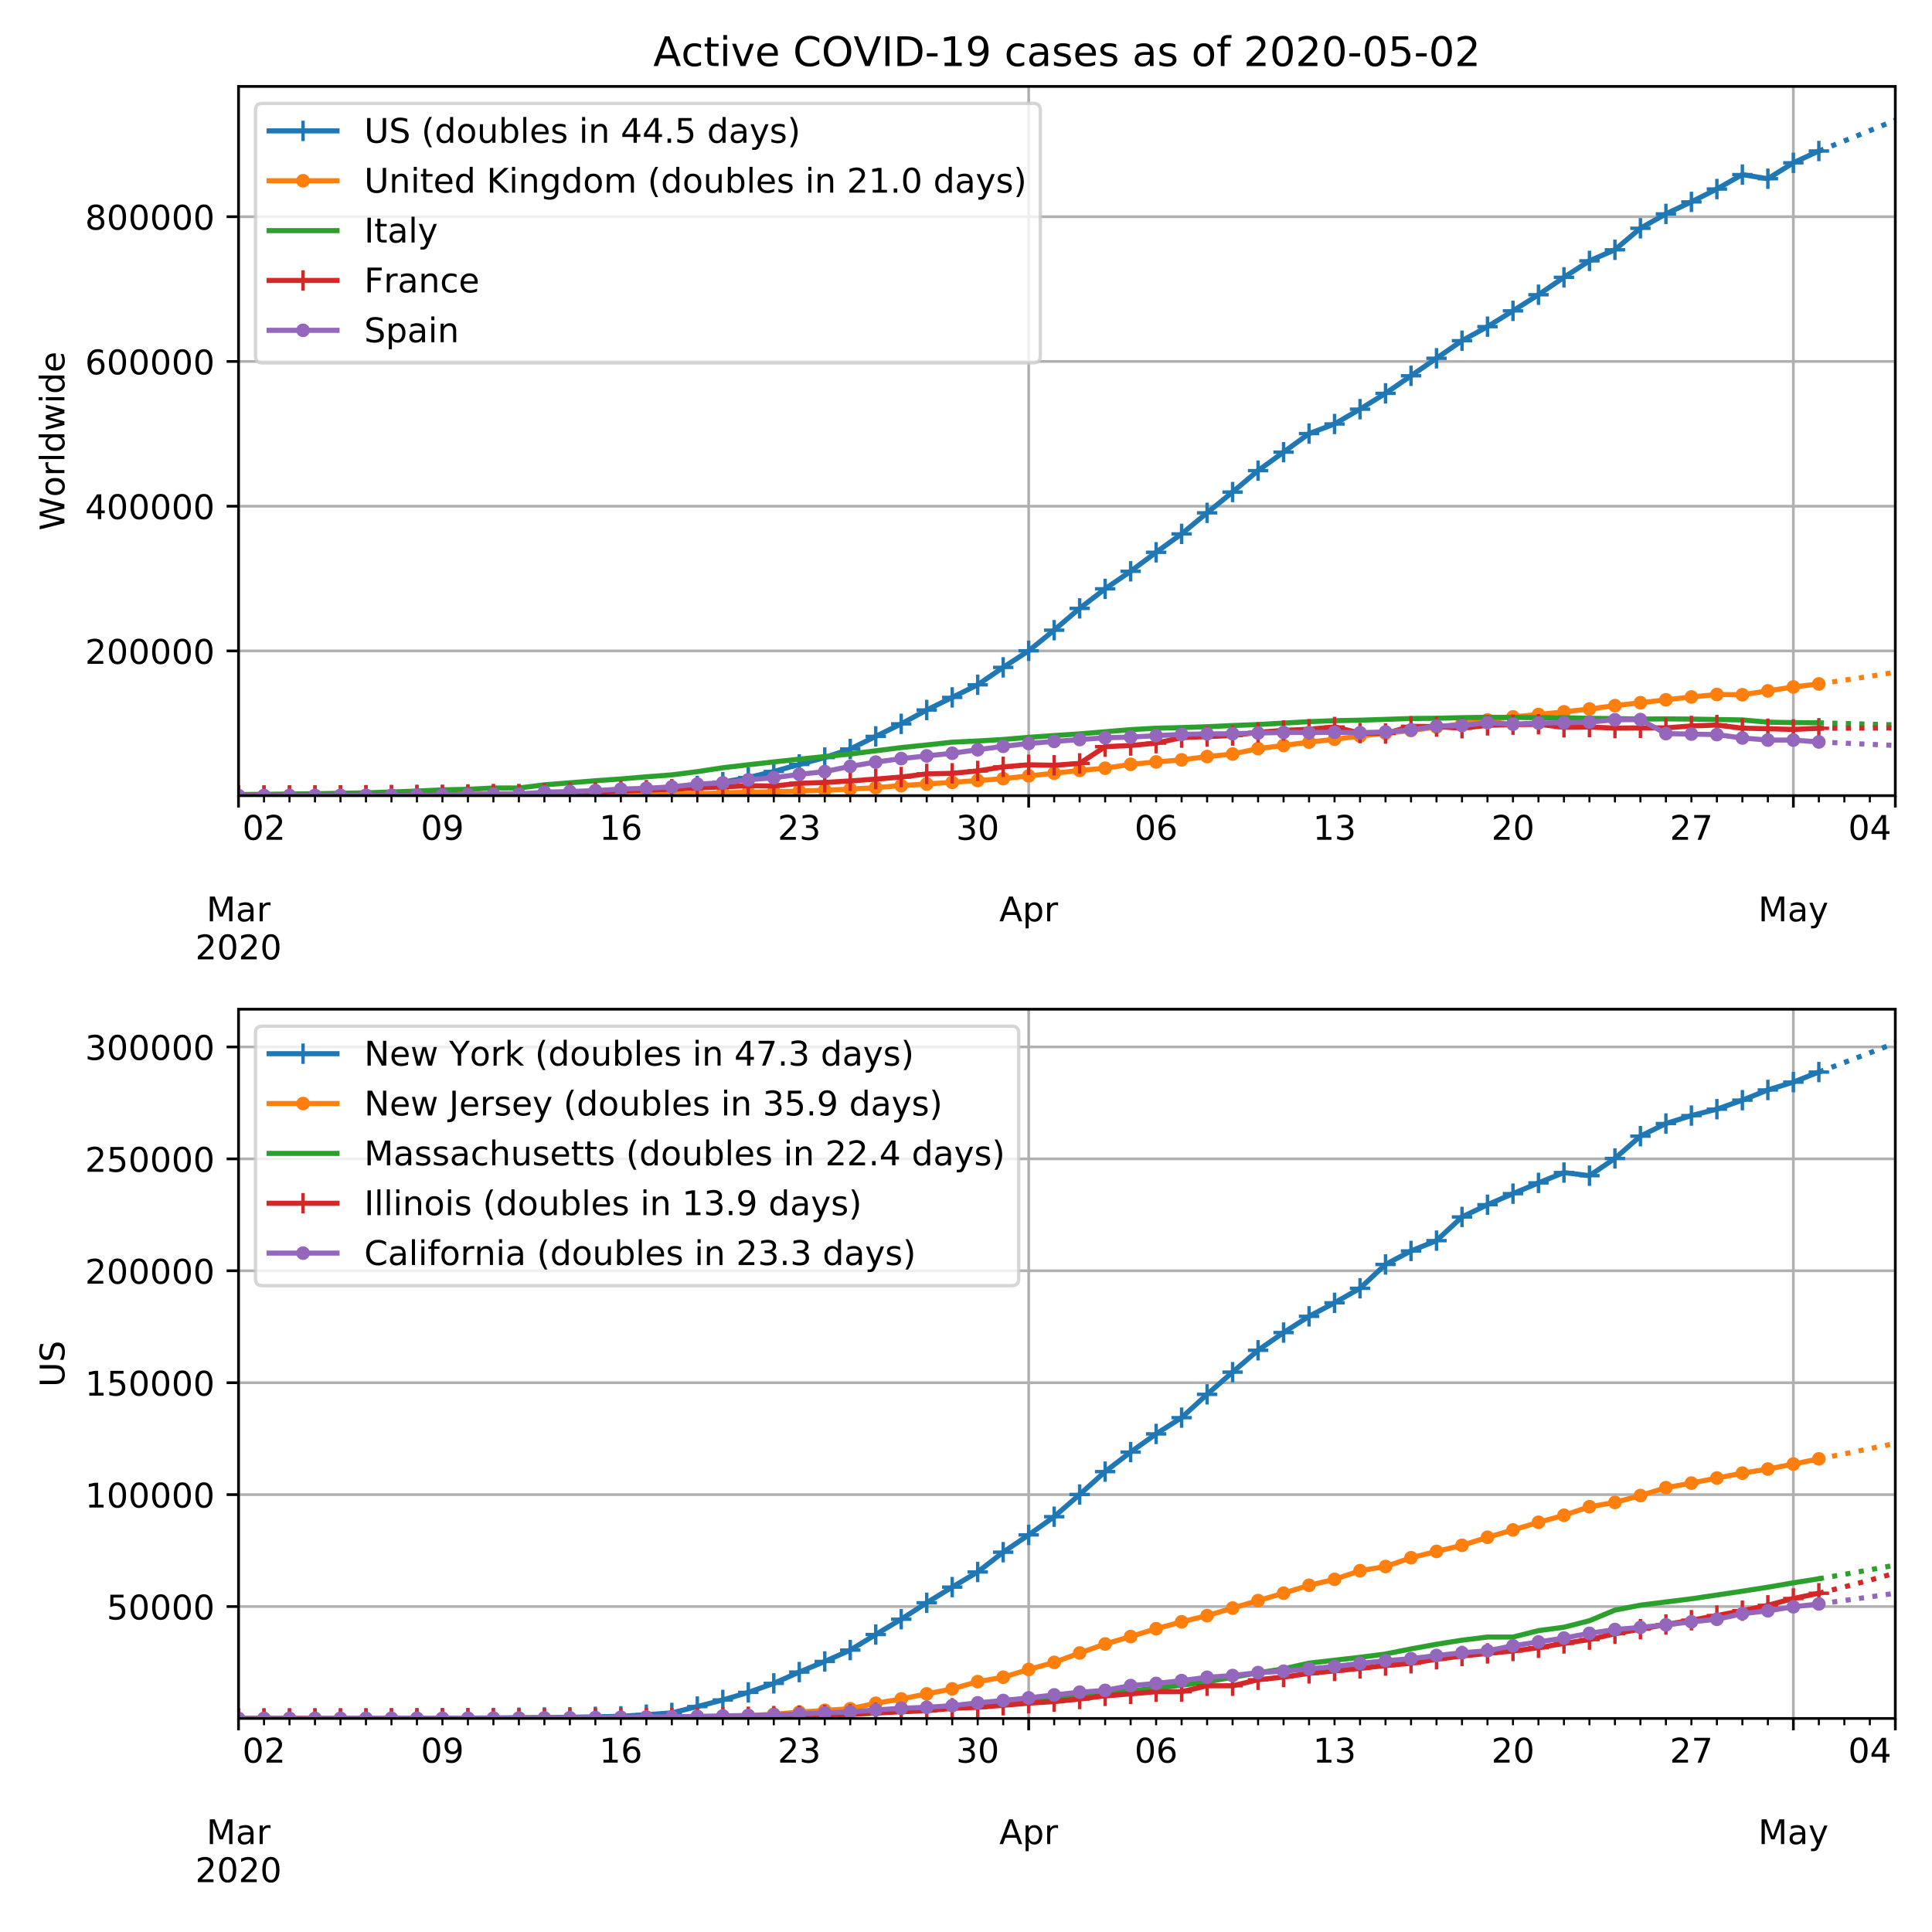 <svg height="758.4" stroke-linejoin="round" viewBox="0 0 568.8 568.8" width="758.4" xmlns="http://www.w3.org/2000/svg" xmlns:xlink="http://www.w3.org/1999/xlink"><defs><path id="w" d="M9.422 54.688h8.984V0H9.422zm0 21.296h8.984v-11.39H9.422z" stroke-linejoin="round"/><path id="T" d="M9.813 72.906h13.28l32.329-60.984v60.984h9.562V0h-13.28L19.39 60.984V0H9.813z" stroke-linejoin="round"/><path id="b" d="M0 0v3.5" stroke="#000" stroke-linejoin="round" stroke-width=".8"/><path id="c" d="M9.813 72.906h14.703l18.593-49.61 18.703 49.61h14.704V0H66.89v64.016l-18.797-50h-9.907l-18.796 50V0H9.813z" stroke-linejoin="round"/><path id="d" d="M34.281 27.484q-10.89 0-15.093-2.484-4.204-2.484-4.204-8.5 0-4.781 3.157-7.594 3.156-2.797 8.562-2.797 7.485 0 12 5.297 4.516 5.297 4.516 14.078v2zm17.922 3.72V0H43.22v8.297Q40.14 3.328 35.547.953q-4.594-2.375-11.234-2.375-8.391 0-13.36 4.719Q6 8.016 6 15.922q0 9.219 6.172 13.906 6.187 4.688 18.437 4.688h12.61v.89q0 6.203-4.078 9.594-4.078 3.39-11.453 3.39-4.688 0-9.141-1.124-4.438-1.125-8.531-3.375v8.312q4.921 1.906 9.562 2.844 4.64.953 9.031.953 11.875 0 17.735-6.156 5.86-6.14 5.86-18.64z" stroke-linejoin="round"/><path id="e" d="M41.11 46.297q-1.516.875-3.297 1.281Q36.03 48 33.89 48q-7.625 0-11.703-4.953-4.079-4.953-4.079-14.234V0H9.08v54.688h9.03v-8.5q2.844 4.984 7.375 7.39Q30.031 56 36.531 56q.922 0 2.047-.125 1.125-.11 2.484-.36z" stroke-linejoin="round"/><path id="f" d="M19.188 8.297h34.421V0H7.33v8.297q5.609 5.812 15.296 15.594 9.703 9.797 12.188 12.64 4.734 5.313 6.609 9 1.89 3.688 1.89 7.25 0 5.813-4.078 9.469-4.078 3.672-10.625 3.672-4.64 0-9.797-1.61-5.14-1.609-11-4.89v9.969Q13.767 71.78 18.938 73q5.188 1.219 9.485 1.219 11.328 0 18.062-5.672 6.735-5.656 6.735-15.125 0-4.5-1.688-8.531-1.672-4.016-6.125-9.485-1.218-1.422-7.765-8.187-6.532-6.766-18.453-18.922z" stroke-linejoin="round"/><path id="g" d="M31.781 66.406q-7.61 0-11.453-7.5Q16.5 51.422 16.5 36.375q0-14.984 3.828-22.484 3.844-7.5 11.453-7.5 7.672 0 11.5 7.5 3.844 7.5 3.844 22.484 0 15.047-3.844 22.531-3.828 7.5-11.5 7.5zm0 7.813q12.266 0 18.735-9.703 6.468-9.688 6.468-28.141 0-18.406-6.468-28.11-6.47-9.687-18.735-9.687-12.25 0-18.718 9.688-6.47 9.703-6.47 28.109 0 18.453 6.47 28.14Q19.53 74.22 31.78 74.22z" stroke-linejoin="round"/><path id="h" d="M34.188 63.188L20.797 26.906h26.812zm-5.579 9.718h11.188L67.578 0h-10.25l-6.64 18.703h-32.86L11.188 0H.78z" stroke-linejoin="round"/><path id="i" d="M18.11 8.203v-29H9.077v75.484h9.031v-8.296q2.844 4.875 7.157 7.234Q29.594 56 35.594 56q9.968 0 16.187-7.906 6.235-7.907 6.235-20.797T51.78 6.484q-6.218-7.906-16.187-7.906-6 0-10.328 2.375-4.313 2.375-7.157 7.25zm30.578 19.094q0 9.906-4.079 15.547-4.078 5.64-11.203 5.64-7.14 0-11.218-5.64-4.079-5.64-4.079-15.547 0-9.906 4.078-15.547 4.079-5.64 11.22-5.64 7.124 0 11.202 5.64t4.078 15.547z" stroke-linejoin="round"/><path id="j" d="M32.172-5.078q-3.797-9.766-7.422-12.735-3.61-2.984-9.656-2.984H7.906v7.516h5.282q3.703 0 5.75 1.765Q21-9.766 23.483-3.219l1.61 4.094-22.11 53.813H12.5l17.094-42.766 17.093 42.766h9.516z" stroke-linejoin="round"/><path id="k" d="M0 0v2" stroke="#000" stroke-linejoin="round" stroke-width=".6"/><path id="l" d="M10.984 1.516V10.5q3.72-1.766 7.516-2.688 3.813-.921 7.484-.921 9.766 0 14.907 6.562 5.156 6.563 5.89 19.953-2.828-4.203-7.187-6.453-4.344-2.25-9.61-2.25-10.937 0-17.312 6.61-6.375 6.625-6.375 18.109 0 11.219 6.64 18 6.641 6.797 17.672 6.797 12.657 0 19.313-9.703 6.672-9.688 6.672-28.141 0-17.234-8.188-27.516Q40.234-1.42 26.422-1.42q-3.719 0-7.531.734-3.797.734-7.907 2.203zM30.61 32.422q6.641 0 10.516 4.531 3.89 4.547 3.89 12.469 0 7.86-3.89 12.422-3.875 4.562-10.516 4.562-6.64 0-10.515-4.562-3.875-4.563-3.875-12.422 0-7.922 3.875-12.469 3.875-4.531 10.515-4.531z" stroke-linejoin="round"/><path id="m" d="M12.406 8.297h16.11v55.625l-17.532-3.516v8.985l17.438 3.515h9.86V8.296H54.39V0H12.406z" stroke-linejoin="round"/><path id="n" d="M33.016 40.375q-6.641 0-10.532-4.547-3.875-4.531-3.875-12.437 0-7.86 3.875-12.438 3.891-4.562 10.532-4.562 6.64 0 10.515 4.562 3.875 4.578 3.875 12.438 0 7.906-3.875 12.437-3.875 4.547-10.515 4.547zm19.578 30.922v-8.984q-3.719 1.75-7.5 2.671-3.782.938-7.5.938-9.766 0-14.922-6.594-5.14-6.594-5.875-19.922 2.875 4.25 7.219 6.516 4.359 2.266 9.578 2.266 10.984 0 17.36-6.672 6.374-6.657 6.374-18.125 0-11.235-6.64-18.032-6.641-6.78-17.672-6.78-12.657 0-19.344 9.687-6.688 9.703-6.688 28.109 0 17.281 8.204 27.563 8.203 10.28 22.015 10.28 3.719 0 7.5-.734t7.89-2.187z" stroke-linejoin="round"/><path id="o" d="M40.578 39.313Q47.656 37.797 51.625 33q3.984-4.781 3.984-11.813 0-10.78-7.422-16.703-7.421-5.906-21.093-5.906-4.578 0-9.438.906-4.86.907-10.031 2.72v9.515q4.094-2.39 8.969-3.61 4.89-1.218 10.218-1.218 9.266 0 14.125 3.656 4.86 3.656 4.86 10.64 0 6.454-4.516 10.079-4.515 3.64-12.562 3.64h-8.5v8.11h8.89q7.266 0 11.125 2.906 3.86 2.906 3.86 8.375 0 5.61-3.985 8.61-3.968 3.015-11.39 3.015-4.063 0-8.703-.89-4.641-.876-10.203-2.72v8.782q5.624 1.562 10.53 2.344 4.907.78 9.25.78 11.235 0 17.766-5.109 6.547-5.093 6.547-13.78 0-6.063-3.468-10.235-3.47-4.172-9.86-5.782z" stroke-linejoin="round"/><path id="p" d="M8.203 72.906h46.875v-4.203L28.61 0H18.312L43.22 64.594H8.203z" stroke-linejoin="round"/><path id="q" d="M37.797 64.313L12.89 25.39h24.906zm-2.594 8.593H47.61V25.391h10.407v-8.203H47.609V0h-9.812v17.188H4.89v9.515z" stroke-linejoin="round"/><path id="r" d="M0 0h-3.5" stroke="#000" stroke-linejoin="round" stroke-width=".8"/><path id="s" d="M30.61 48.39q-7.22 0-11.422-5.64-4.204-5.64-4.204-15.453 0-9.813 4.172-15.453 4.188-5.64 11.453-5.64 7.188 0 11.375 5.655 4.203 5.672 4.203 15.438 0 9.719-4.203 15.406-4.187 5.688-11.375 5.688zm0 7.61q11.718 0 18.406-7.625 6.703-7.61 6.703-21.078 0-13.422-6.703-21.078-6.688-7.64-18.407-7.64-11.765 0-18.437 7.64-6.656 7.656-6.656 21.078 0 13.469 6.656 21.078Q18.844 56 30.609 56z" stroke-linejoin="round"/><path id="t" d="M9.422 75.984h8.984V0H9.422z" stroke-linejoin="round"/><path id="u" d="M45.406 46.39v29.594h8.985V0h-8.985v8.203Q42.578 3.328 38.25.953q-4.313-2.375-10.375-2.375-9.906 0-16.14 7.906-6.22 7.922-6.22 20.813 0 12.89 6.22 20.797Q17.968 56 27.874 56q6.063 0 10.375-2.375 4.328-2.36 7.156-7.234zm-30.61-19.093q0-9.906 4.079-15.547 4.078-5.64 11.203-5.64 7.125 0 11.219 5.64 4.11 5.64 4.11 15.547 0 9.906-4.11 15.547-4.094 5.64-11.219 5.64-7.125 0-11.203-5.64-4.078-5.64-4.078-15.547z" stroke-linejoin="round"/><path id="v" d="M4.203 54.688h8.985l11.234-42.672 11.172 42.672h10.593l11.235-42.672 11.187 42.672h8.985L63.28 0H52.688L40.922 44.828 29.109 0H18.5z" stroke-linejoin="round"/><path id="R" d="M8.016 75.875h7.812q7.313-11.516 10.953-22.563 3.64-11.03 3.64-21.921 0-10.938-3.64-22.016-3.64-11.078-10.953-22.563H8.016Q14.5-2 17.703 9.063q3.203 11.063 3.203 22.329 0 11.28-3.203 22.265-3.203 11-9.687 22.219z" stroke-linejoin="round"/><path id="x" d="M56.203 29.594v-4.39H14.891q.593-9.282 5.593-14.142 5-4.859 13.938-4.859 5.172 0 10.031 1.266 4.86 1.265 9.656 3.812v-8.5Q49.266.734 44.187-.344 39.11-1.422 33.892-1.422q-13.094 0-20.735 7.61-7.64 7.625-7.64 20.625 0 13.421 7.25 21.296Q20.016 56 32.328 56q11.031 0 17.453-7.11 6.422-7.093 6.422-19.296zm-8.984 2.64q-.094 7.36-4.125 11.75-4.032 4.407-10.672 4.407-7.516 0-12.031-4.25-4.516-4.25-5.203-11.97z" stroke-linejoin="round"/><path id="y" d="M-3 0h6M0 3v-6" stroke="#1f77b4" stroke-linejoin="round"/><path id="z" d="M0 1.5a1.5 1.5 0 100-3 1.5 1.5 0 000 3z" stroke="#ff7f0e" stroke-linejoin="round"/><path id="A" d="M-3 0h6M0 3v-6" stroke="#d62728" stroke-linejoin="round"/><path id="B" d="M0 1.5a1.5 1.5 0 100-3 1.5 1.5 0 000 3z" stroke="#9467bd" stroke-linejoin="round"/><path id="C" d="M48.781 52.594v-8.407q-3.812 2.11-7.64 3.157-3.828 1.047-7.735 1.047-8.75 0-13.593-5.547-4.829-5.532-4.829-15.547 0-10.016 4.829-15.563 4.843-5.53 13.593-5.53 3.907 0 7.735 1.046 3.828 1.047 7.64 3.156V2.094Q45.016.344 40.984-.531q-4.015-.89-8.562-.89-12.36 0-19.64 7.765-7.266 7.765-7.266 20.953 0 13.375 7.343 21.031Q20.22 56 33.016 56q4.14 0 8.093-.86 3.953-.843 7.672-2.546z" stroke-linejoin="round"/><path id="D" d="M18.313 70.219V54.688h18.5v-6.985h-18.5V18.016q0-6.688 1.828-8.594 1.828-1.906 7.453-1.906h9.218V0h-9.218q-10.407 0-14.36 3.875-3.953 3.89-3.953 14.14v29.688H2.687v6.984h6.594V70.22z" stroke-linejoin="round"/><path id="E" d="M64.406 67.281v-10.39q-4.984 4.64-10.625 6.922-5.64 2.296-11.984 2.296-12.5 0-19.14-7.64-6.641-7.64-6.641-22.094 0-14.406 6.64-22.047 6.64-7.64 19.14-7.64 6.345 0 11.985 2.296 5.64 2.297 10.625 6.938V5.609Q59.234 2.094 53.437.33q-5.78-1.75-12.218-1.75-16.563 0-26.094 10.124-9.516 10.14-9.516 27.672 0 17.578 9.516 27.703 9.531 10.14 26.094 10.14 6.531 0 12.312-1.734 5.797-1.734 10.875-5.203z" stroke-linejoin="round"/><path id="F" d="M9.813 72.906h9.859V0h-9.86z" stroke-linejoin="round"/><path id="G" d="M4.89 31.39h26.313v-8H4.891z" stroke-linejoin="round"/><path id="H" d="M44.281 53.078v-8.5q-3.797 1.953-7.906 2.922-4.094.984-8.5.984-6.688 0-10.031-2.047-3.344-2.046-3.344-6.156 0-3.125 2.39-4.906 2.391-1.781 9.626-3.39l3.078-.688q9.562-2.047 13.593-5.781 4.032-3.735 4.032-10.422 0-7.625-6.032-12.078-6.03-4.438-16.578-4.438-4.39 0-9.156.86Q10.688.296 5.422 2v9.281q4.984-2.594 9.812-3.89 4.829-1.282 9.579-1.282 6.343 0 9.75 2.172 3.421 2.172 3.421 6.125 0 3.656-2.468 5.61-2.453 1.953-10.813 3.765l-3.125.735q-8.344 1.75-12.062 5.39-3.704 3.64-3.704 9.985 0 7.718 5.47 11.906Q16.75 56 26.811 56q4.97 0 9.36-.734 4.406-.72 8.11-2.188z" stroke-linejoin="round"/><path id="I" d="M37.11 75.984V68.5h-8.594q-4.828 0-6.72-1.953-1.874-1.953-1.874-7.031v-4.828h14.797v-6.985H19.922V0H10.89v47.703H2.297v6.984h8.594V58.5q0 9.125 4.25 13.297 4.25 4.187 13.468 4.187z" stroke-linejoin="round"/><path id="J" d="M10.797 72.906h38.719v-8.312H19.828v-17.86q2.14.735 4.281 1.094 2.157.36 4.313.36 12.203 0 19.328-6.688 7.14-6.688 7.14-18.11 0-11.765-7.328-18.296-7.328-6.516-20.656-6.516-4.593 0-9.36.781-4.75.782-9.827 2.344v9.922q4.39-2.39 9.078-3.563 4.687-1.171 9.906-1.171 8.453 0 13.375 4.437 4.938 4.438 4.938 12.063 0 7.609-4.938 12.047-4.922 4.453-13.375 4.453-3.953 0-7.89-.875-3.922-.875-8.016-2.735z" stroke-linejoin="round"/><path id="K" d="M8.688 72.906h9.921V28.61q0-11.718 4.235-16.875 4.25-5.14 13.781-5.14 9.469 0 13.719 5.14 4.25 5.157 4.25 16.875v44.297H64.5V27.391q0-14.25-7.063-21.532-7.046-7.28-20.812-7.28-13.828 0-20.89 7.28-7.047 7.282-7.047 21.532z" stroke-linejoin="round"/><path id="L" d="M53.516 70.516V60.89q-5.61 2.687-10.594 4-4.984 1.328-9.625 1.328-8.047 0-12.422-3.125t-4.375-8.89q0-4.845 2.906-7.313 2.907-2.453 11.016-3.97l5.953-1.218q11.031-2.11 16.281-7.406 5.25-5.297 5.25-14.172 0-10.61-7.11-16.078-7.093-5.469-20.812-5.469-5.172 0-11.015 1.172Q13.14.922 6.89 3.219v10.156q6-3.36 11.765-5.078 5.766-1.703 11.328-1.703 8.438 0 13.032 3.312 4.593 3.328 4.593 9.485 0 5.359-3.297 8.39-3.296 3.032-10.812 4.547L27.484 33.5q-11.03 2.188-15.968 6.875-4.922 4.688-4.922 13.047 0 9.672 6.812 15.234 6.813 5.563 18.766 5.563 5.14 0 10.453-.938 5.328-.922 10.89-2.765z" stroke-linejoin="round"/><path id="M" d="M31 75.875q-6.531-11.219-9.719-22.219-3.172-10.984-3.172-22.265 0-11.266 3.203-22.328Q24.517-2 31-13.188h-7.813Q15.875-1.704 12.235 9.375q-3.64 11.078-3.64 22.016 0 10.89 3.61 21.922 3.624 11.046 10.983 22.562z" stroke-linejoin="round"/><path id="N" d="M8.5 21.578v33.11h8.984V21.922q0-7.766 3.016-11.656 3.031-3.875 9.094-3.875 7.265 0 11.484 4.64 4.234 4.64 4.234 12.656v31h8.985V0h-8.984v8.406Q42.047 3.422 37.718 1q-4.313-2.422-10.032-2.422-9.421 0-14.312 5.86Q8.5 10.296 8.5 21.578z" stroke-linejoin="round"/><path id="O" d="M48.688 27.297q0 9.906-4.079 15.547-4.078 5.64-11.203 5.64-7.14 0-11.218-5.64-4.079-5.64-4.079-15.547 0-9.906 4.078-15.547 4.079-5.64 11.22-5.64 7.124 0 11.202 5.64t4.078 15.547zM18.108 46.39q2.844 4.875 7.157 7.234Q29.594 56 35.594 56q9.968 0 16.187-7.906 6.235-7.907 6.235-20.797T51.78 6.484q-6.218-7.906-16.187-7.906-6 0-10.328 2.375-4.313 2.375-7.157 7.25V0H9.08v75.984h9.03z" stroke-linejoin="round"/><path id="P" d="M54.89 33.016V0h-8.984v32.719q0 7.765-3.031 11.61-3.031 3.858-9.078 3.858-7.281 0-11.484-4.64-4.204-4.625-4.204-12.64V0H9.08v54.688h9.03v-8.5q3.235 4.937 7.594 7.374Q30.078 56 35.797 56q9.422 0 14.25-5.828 4.844-5.828 4.844-17.156z" stroke-linejoin="round"/><path id="Q" d="M10.688 12.406H21V0H10.687z" stroke-linejoin="round"/><clipPath id="S" stroke-linejoin="round"><path d="M70.22 297.12H558v208.808H70.22z"/></clipPath><clipPath id="a" stroke-linejoin="round"><path d="M70.22 25.44H558v208.808H70.22z"/></clipPath></defs><path d="M0 568.8h568.8V0H0z" fill="#fff"/><path d="M70.22 234.248H558V25.44H70.22z" fill="#fff"/><path clip-path="url(#a)" d="M70.22 234.248V25.44" fill="none" stroke="#b0b0b0" stroke-linecap="square" stroke-width=".8"/><use stroke="#000" stroke-width=".8" x="70.22" xlink:href="#b" y="234.248"/><g transform="matrix(.1 0 0 -.1 60.786 271.242)"><use xlink:href="#c"/><use x="86.279" xlink:href="#d"/><use x="147.559" xlink:href="#e"/></g><g transform="matrix(.1 0 0 -.1 57.495 282.44)"><use xlink:href="#f"/><use x="63.623" xlink:href="#g"/><use x="127.246" xlink:href="#f"/><use x="190.869" xlink:href="#g"/></g><path clip-path="url(#a)" d="M302.854 234.248V25.44" fill="none" stroke="#b0b0b0" stroke-linecap="square" stroke-width=".8"/><use stroke="#000" stroke-width=".8" x="302.854" xlink:href="#b" y="234.248"/><g transform="matrix(.1 0 0 -.1 294.204 271.242)"><use xlink:href="#h"/><use x="68.408" xlink:href="#i"/><use x="131.885" xlink:href="#e"/></g><path clip-path="url(#a)" d="M527.983 234.248V25.44" fill="none" stroke="#b0b0b0" stroke-linecap="square" stroke-width=".8"/><use stroke="#000" stroke-width=".8" x="527.983" xlink:href="#b" y="234.248"/><g transform="matrix(.1 0 0 -.1 517.645 271.242)"><use xlink:href="#c"/><use x="86.279" xlink:href="#d"/><use x="147.559" xlink:href="#j"/></g><g stroke-width=".8"><path clip-path="url(#a)" d="M558 234.248V25.44" fill="none" stroke="#b0b0b0" stroke-linecap="square"/><use stroke="#000" x="558" xlink:href="#b" y="234.248"/></g><use stroke="#000" stroke-width=".6" x="77.724" xlink:href="#k" y="234.248"/><g transform="matrix(.1 0 0 -.1 71.362 247.246)"><use xlink:href="#g"/><use x="63.623" xlink:href="#f"/></g><g stroke="#000" stroke-width=".6"><use x="85.229" xlink:href="#k" y="234.248"/><use x="92.733" xlink:href="#k" y="234.248"/><use x="100.237" xlink:href="#k" y="234.248"/><use x="107.742" xlink:href="#k" y="234.248"/><use x="115.246" xlink:href="#k" y="234.248"/><use x="122.75" xlink:href="#k" y="234.248"/></g><use stroke="#000" stroke-width=".6" x="130.254" xlink:href="#k" y="234.248"/><g transform="matrix(.1 0 0 -.1 123.892 247.246)"><use xlink:href="#g"/><use x="63.623" xlink:href="#l"/></g><g stroke="#000" stroke-width=".6"><use x="137.759" xlink:href="#k" y="234.248"/><use x="145.263" xlink:href="#k" y="234.248"/><use x="152.767" xlink:href="#k" y="234.248"/><use x="160.272" xlink:href="#k" y="234.248"/><use x="167.776" xlink:href="#k" y="234.248"/><use x="175.28" xlink:href="#k" y="234.248"/><use x="182.785" xlink:href="#k" y="234.248"/></g><g transform="matrix(.1 0 0 -.1 176.422 247.246)"><use xlink:href="#m"/><use x="63.623" xlink:href="#n"/></g><g stroke="#000" stroke-width=".6"><use x="190.289" xlink:href="#k" y="234.248"/><use x="197.793" xlink:href="#k" y="234.248"/><use x="205.298" xlink:href="#k" y="234.248"/><use x="212.802" xlink:href="#k" y="234.248"/><use x="220.306" xlink:href="#k" y="234.248"/><use x="227.81" xlink:href="#k" y="234.248"/><use x="235.315" xlink:href="#k" y="234.248"/></g><g transform="matrix(.1 0 0 -.1 228.952 247.246)"><use xlink:href="#f"/><use x="63.623" xlink:href="#o"/></g><g stroke="#000" stroke-width=".6"><use x="242.819" xlink:href="#k" y="234.248"/><use x="250.323" xlink:href="#k" y="234.248"/><use x="257.828" xlink:href="#k" y="234.248"/><use x="265.332" xlink:href="#k" y="234.248"/><use x="272.836" xlink:href="#k" y="234.248"/><use x="280.341" xlink:href="#k" y="234.248"/><use x="287.845" xlink:href="#k" y="234.248"/></g><g transform="matrix(.1 0 0 -.1 281.482 247.246)"><use xlink:href="#o"/><use x="63.623" xlink:href="#g"/></g><g stroke="#000" stroke-width=".6"><use x="295.349" xlink:href="#k" y="234.248"/><use x="310.358" xlink:href="#k" y="234.248"/><use x="317.862" xlink:href="#k" y="234.248"/><use x="325.366" xlink:href="#k" y="234.248"/><use x="332.871" xlink:href="#k" y="234.248"/><use x="340.375" xlink:href="#k" y="234.248"/></g><g transform="matrix(.1 0 0 -.1 334.013 247.246)"><use xlink:href="#g"/><use x="63.623" xlink:href="#n"/></g><g stroke="#000" stroke-width=".6"><use x="347.879" xlink:href="#k" y="234.248"/><use x="355.384" xlink:href="#k" y="234.248"/><use x="362.888" xlink:href="#k" y="234.248"/><use x="370.392" xlink:href="#k" y="234.248"/><use x="377.897" xlink:href="#k" y="234.248"/><use x="385.401" xlink:href="#k" y="234.248"/><use x="392.905" xlink:href="#k" y="234.248"/></g><g transform="matrix(.1 0 0 -.1 386.543 247.246)"><use xlink:href="#m"/><use x="63.623" xlink:href="#o"/></g><g stroke="#000" stroke-width=".6"><use x="400.41" xlink:href="#k" y="234.248"/><use x="407.914" xlink:href="#k" y="234.248"/><use x="415.418" xlink:href="#k" y="234.248"/><use x="422.922" xlink:href="#k" y="234.248"/><use x="430.427" xlink:href="#k" y="234.248"/><use x="437.931" xlink:href="#k" y="234.248"/><use x="445.435" xlink:href="#k" y="234.248"/></g><g transform="matrix(.1 0 0 -.1 439.073 247.246)"><use xlink:href="#f"/><use x="63.623" xlink:href="#g"/></g><g stroke="#000" stroke-width=".6"><use x="452.94" xlink:href="#k" y="234.248"/><use x="460.444" xlink:href="#k" y="234.248"/><use x="467.948" xlink:href="#k" y="234.248"/><use x="475.453" xlink:href="#k" y="234.248"/><use x="482.957" xlink:href="#k" y="234.248"/><use x="490.461" xlink:href="#k" y="234.248"/><use x="497.966" xlink:href="#k" y="234.248"/></g><g transform="matrix(.1 0 0 -.1 491.603 247.246)"><use xlink:href="#f"/><use x="63.623" xlink:href="#p"/></g><g stroke="#000" stroke-width=".6"><use x="505.47" xlink:href="#k" y="234.248"/><use x="512.974" xlink:href="#k" y="234.248"/><use x="520.478" xlink:href="#k" y="234.248"/><use x="535.487" xlink:href="#k" y="234.248"/><use x="542.991" xlink:href="#k" y="234.248"/><use x="550.496" xlink:href="#k" y="234.248"/></g><g transform="matrix(.1 0 0 -.1 544.133 247.246)"><use xlink:href="#g"/><use x="63.623" xlink:href="#q"/></g><path clip-path="url(#a)" d="M70.22 191.64H558" fill="none" stroke="#b0b0b0" stroke-linecap="square" stroke-width=".8"/><use stroke="#000" stroke-width=".8" x="70.22" xlink:href="#r" y="191.639"/><g transform="matrix(.1 0 0 -.1 25.045 195.438)"><use xlink:href="#f"/><use x="63.623" xlink:href="#g"/><use x="127.246" xlink:href="#g"/><use x="190.869" xlink:href="#g"/><use x="254.492" xlink:href="#g"/><use x="318.115" xlink:href="#g"/></g><path clip-path="url(#a)" d="M70.22 149.028H558" fill="none" stroke="#b0b0b0" stroke-linecap="square" stroke-width=".8"/><use stroke="#000" stroke-width=".8" x="70.22" xlink:href="#r" y="149.028"/><g transform="matrix(.1 0 0 -.1 25.045 152.827)"><use xlink:href="#q"/><use x="63.623" xlink:href="#g"/><use x="127.246" xlink:href="#g"/><use x="190.869" xlink:href="#g"/><use x="254.492" xlink:href="#g"/><use x="318.115" xlink:href="#g"/></g><path clip-path="url(#a)" d="M70.22 106.417H558" fill="none" stroke="#b0b0b0" stroke-linecap="square" stroke-width=".8"/><use stroke="#000" stroke-width=".8" x="70.22" xlink:href="#r" y="106.417"/><g transform="matrix(.1 0 0 -.1 25.045 110.216)"><use xlink:href="#n"/><use x="63.623" xlink:href="#g"/><use x="127.246" xlink:href="#g"/><use x="190.869" xlink:href="#g"/><use x="254.492" xlink:href="#g"/><use x="318.115" xlink:href="#g"/></g><path clip-path="url(#a)" d="M70.22 63.806H558" fill="none" stroke="#b0b0b0" stroke-linecap="square" stroke-width=".8"/><use stroke="#000" stroke-width=".8" x="70.22" xlink:href="#r" y="63.806"/><g transform="matrix(.1 0 0 -.1 25.045 67.605)"><path d="M31.781 34.625q-7.031 0-11.062-3.766-4.016-3.765-4.016-10.343 0-6.594 4.016-10.36Q24.75 6.391 31.78 6.391q7.032 0 11.078 3.78 4.063 3.798 4.063 10.345 0 6.578-4.031 10.343-4.016 3.766-11.11 3.766zm-9.86 4.188q-6.343 1.562-9.89 5.906Q8.5 49.079 8.5 55.329q0 8.733 6.219 13.812 6.234 5.078 17.062 5.078 10.89 0 17.094-5.078 6.203-5.079 6.203-13.813 0-6.25-3.547-10.61-3.531-4.343-9.828-5.906 7.125-1.656 11.094-6.5 3.984-4.828 3.984-11.796 0-10.61-6.468-16.282-6.47-5.656-18.532-5.656-12.047 0-18.531 5.656-6.469 5.672-6.469 16.282 0 6.968 4 11.797 4.016 4.843 11.14 6.5zM18.314 54.39q0-5.657 3.53-8.828 3.548-3.172 9.938-3.172 6.36 0 9.938 3.172 3.593 3.171 3.593 8.828 0 5.672-3.593 8.843-3.578 3.172-9.938 3.172-6.39 0-9.937-3.172-3.532-3.172-3.532-8.843z"/><use x="63.623" xlink:href="#g"/><use x="127.246" xlink:href="#g"/><use x="190.869" xlink:href="#g"/><use x="254.492" xlink:href="#g"/><use x="318.115" xlink:href="#g"/></g><g transform="matrix(0 -.1 -.1 0 18.965 156.19)"><path d="M3.328 72.906h9.953L28.61 11.281l15.282 61.625h11.093l15.328-61.625 15.282 61.625h10.015L77.297 0H64.89L49.516 63.281 33.984 0H21.578z"/><use x="98.799" xlink:href="#s"/><use x="159.98" xlink:href="#e"/><use x="201.094" xlink:href="#t"/><use x="228.877" xlink:href="#u"/><use x="292.354" xlink:href="#v"/><use x="374.141" xlink:href="#w"/><use x="401.924" xlink:href="#u"/><use x="465.4" xlink:href="#x"/></g><g stroke="#1f77b4"><path clip-path="url(#a)" d="M-1 234.246l3.681-.002H17.69l7.504-.004h7.504l7.505-.001H55.21l7.505-.002 7.504-.001 7.504-.005 7.505-.004 7.504-.005 7.504-.015 7.505-.011 7.504-.03 7.504-.024 7.504-.014 7.505-.075 7.504-.066 7.504-.08 7.505-.109 7.504-.115 7.504-.162 7.505-.236 7.504-.376 7.504-.27 7.505-1.238 7.504-1.137 7.504-1.348 7.504-1.786 7.505-2.065 7.504-2.039 7.504-2.513 7.505-3.722 7.504-3.677 7.504-4.083 7.505-3.709 7.504-3.714 7.504-5.127 7.505-4.872 7.504-6.079 7.504-6.417 7.504-5.753 7.505-5.158 7.504-5.603 7.504-5.419 7.505-6.191 7.504-6.126 7.504-6.308 7.505-5.434 7.504-5.464 7.504-2.834 7.505-4.36 7.504-4.656 7.504-5.167 7.504-5.158 7.505-5.178 7.504-4.132 7.504-4.648 7.505-4.754 7.504-5.117 7.504-4.853 7.505-3.258 7.504-6.333 7.504-4.237 7.505-3.536 7.504-3.788 7.504-4.246 7.504 1.223 7.505-4.692 7.504-3.47" fill="none" stroke-linecap="square" stroke-width="1.5"/><g clip-path="url(#a)" fill="#1f77b4"><use x="-1" xlink:href="#y" y="234.246"/><use x="2.681" xlink:href="#y" y="234.244"/><use x="10.186" xlink:href="#y" y="234.244"/><use x="17.69" xlink:href="#y" y="234.244"/><use x="25.194" xlink:href="#y" y="234.24"/><use x="32.698" xlink:href="#y" y="234.24"/><use x="40.203" xlink:href="#y" y="234.239"/><use x="47.707" xlink:href="#y" y="234.239"/><use x="55.211" xlink:href="#y" y="234.238"/><use x="62.716" xlink:href="#y" y="234.237"/><use x="70.22" xlink:href="#y" y="234.236"/><use x="77.724" xlink:href="#y" y="234.231"/><use x="85.229" xlink:href="#y" y="234.227"/><use x="92.733" xlink:href="#y" y="234.222"/><use x="100.237" xlink:href="#y" y="234.207"/><use x="107.742" xlink:href="#y" y="234.196"/><use x="115.246" xlink:href="#y" y="234.167"/><use x="122.75" xlink:href="#y" y="234.142"/><use x="130.254" xlink:href="#y" y="234.128"/><use x="137.759" xlink:href="#y" y="234.053"/><use x="145.263" xlink:href="#y" y="233.987"/><use x="152.767" xlink:href="#y" y="233.907"/><use x="160.272" xlink:href="#y" y="233.798"/><use x="167.776" xlink:href="#y" y="233.683"/><use x="175.28" xlink:href="#y" y="233.521"/><use x="182.785" xlink:href="#y" y="233.285"/><use x="190.289" xlink:href="#y" y="232.909"/><use x="197.793" xlink:href="#y" y="232.639"/><use x="205.298" xlink:href="#y" y="231.401"/><use x="212.802" xlink:href="#y" y="230.264"/><use x="220.306" xlink:href="#y" y="228.916"/><use x="227.81" xlink:href="#y" y="227.13"/><use x="235.315" xlink:href="#y" y="225.065"/><use x="242.819" xlink:href="#y" y="223.026"/><use x="250.323" xlink:href="#y" y="220.513"/><use x="257.828" xlink:href="#y" y="216.791"/><use x="265.332" xlink:href="#y" y="213.114"/><use x="272.836" xlink:href="#y" y="209.031"/><use x="280.341" xlink:href="#y" y="205.322"/><use x="287.845" xlink:href="#y" y="201.608"/><use x="295.349" xlink:href="#y" y="196.481"/><use x="302.854" xlink:href="#y" y="191.609"/><use x="310.358" xlink:href="#y" y="185.53"/><use x="317.862" xlink:href="#y" y="179.113"/><use x="325.366" xlink:href="#y" y="173.36"/><use x="332.871" xlink:href="#y" y="168.202"/><use x="340.375" xlink:href="#y" y="162.599"/><use x="347.879" xlink:href="#y" y="157.18"/><use x="355.384" xlink:href="#y" y="150.989"/><use x="362.888" xlink:href="#y" y="144.863"/><use x="370.392" xlink:href="#y" y="138.555"/><use x="377.897" xlink:href="#y" y="133.121"/><use x="385.401" xlink:href="#y" y="127.657"/><use x="392.905" xlink:href="#y" y="124.823"/><use x="400.41" xlink:href="#y" y="120.463"/><use x="407.914" xlink:href="#y" y="115.807"/><use x="415.418" xlink:href="#y" y="110.64"/><use x="422.922" xlink:href="#y" y="105.482"/><use x="430.427" xlink:href="#y" y="100.304"/><use x="437.931" xlink:href="#y" y="96.172"/><use x="445.435" xlink:href="#y" y="91.524"/><use x="452.94" xlink:href="#y" y="86.77"/><use x="460.444" xlink:href="#y" y="81.653"/><use x="467.948" xlink:href="#y" y="76.8"/><use x="475.453" xlink:href="#y" y="73.542"/><use x="482.957" xlink:href="#y" y="67.209"/><use x="490.461" xlink:href="#y" y="62.972"/><use x="497.966" xlink:href="#y" y="59.436"/><use x="505.47" xlink:href="#y" y="55.648"/><use x="512.974" xlink:href="#y" y="51.402"/><use x="520.478" xlink:href="#y" y="52.625"/><use x="527.983" xlink:href="#y" y="47.933"/><use x="535.487" xlink:href="#y" y="44.463"/></g></g><g stroke="#ff7f0e"><path clip-path="url(#a)" d="M-1 234.25H40.203l7.504-.001 7.504-.001 7.505-.001 7.504-.003h7.504l7.505-.003 7.504-.007 7.504-.006 7.505-.01 7.504-.007 7.504-.015 7.504-.01 7.505-.012 7.504-.016h7.504l7.505-.073 7.504-.07h7.504l7.505-.079 7.504-.08 7.504-.14h7.505l7.504-.269 7.504-.212 7.504-.128 7.505-.188 7.504-.288 7.504-.306 7.505-.436 7.504-.586 7.504-.492 7.505-.48 7.504-.528 7.504-.562 7.505-.813 7.504-.794 7.504-.813 7.504-.655 7.505-1.133 7.504-.713 7.504-.606 7.505-.973 7.504-.746 7.504-1.603 7.505-.92 7.504-.977 7.504-.846 7.505-.953 7.504-.816 7.504-.807 7.504-1.014 7.505-.987 7.504-1.116 7.504-.899 7.505-.702 7.504-.777 7.504-.84 7.505-.981 7.504-.866 7.504-.863 7.505-.835 7.504-.726 7.504.08 7.504-1.143 7.505-1.157 7.504-.892" fill="none" stroke-linecap="square" stroke-width="1.5"/><g clip-path="url(#a)" fill="#ff7f0e"><use x="-1" xlink:href="#z" y="234.25"/><use x="2.681" xlink:href="#z" y="234.25"/><use x="10.186" xlink:href="#z" y="234.25"/><use x="17.69" xlink:href="#z" y="234.25"/><use x="25.194" xlink:href="#z" y="234.249"/><use x="32.698" xlink:href="#z" y="234.249"/><use x="40.203" xlink:href="#z" y="234.249"/><use x="47.707" xlink:href="#z" y="234.249"/><use x="55.211" xlink:href="#z" y="234.248"/><use x="62.716" xlink:href="#z" y="234.247"/><use x="70.22" xlink:href="#z" y="234.244"/><use x="77.724" xlink:href="#z" y="234.243"/><use x="85.229" xlink:href="#z" y="234.241"/><use x="92.733" xlink:href="#z" y="234.234"/><use x="100.237" xlink:href="#z" y="234.228"/><use x="107.742" xlink:href="#z" y="234.218"/><use x="115.246" xlink:href="#z" y="234.211"/><use x="122.75" xlink:href="#z" y="234.196"/><use x="130.254" xlink:href="#z" y="234.186"/><use x="137.759" xlink:href="#z" y="234.174"/><use x="145.263" xlink:href="#z" y="234.158"/><use x="152.767" xlink:href="#z" y="234.158"/><use x="160.272" xlink:href="#z" y="234.085"/><use x="167.776" xlink:href="#z" y="234.015"/><use x="175.28" xlink:href="#z" y="234.015"/><use x="182.785" xlink:href="#z" y="233.936"/><use x="190.289" xlink:href="#z" y="233.856"/><use x="197.793" xlink:href="#z" y="233.717"/><use x="205.298" xlink:href="#z" y="233.715"/><use x="212.802" xlink:href="#z" y="233.447"/><use x="220.306" xlink:href="#z" y="233.235"/><use x="227.81" xlink:href="#z" y="233.107"/><use x="235.315" xlink:href="#z" y="232.919"/><use x="242.819" xlink:href="#z" y="232.631"/><use x="250.323" xlink:href="#z" y="232.325"/><use x="257.828" xlink:href="#z" y="231.889"/><use x="265.332" xlink:href="#z" y="231.303"/><use x="272.836" xlink:href="#z" y="230.811"/><use x="280.341" xlink:href="#z" y="230.33"/><use x="287.845" xlink:href="#z" y="229.803"/><use x="295.349" xlink:href="#z" y="229.241"/><use x="302.854" xlink:href="#z" y="228.428"/><use x="310.358" xlink:href="#z" y="227.634"/><use x="317.862" xlink:href="#z" y="226.821"/><use x="325.366" xlink:href="#z" y="226.166"/><use x="332.871" xlink:href="#z" y="225.033"/><use x="340.375" xlink:href="#z" y="224.32"/><use x="347.879" xlink:href="#z" y="223.714"/><use x="355.384" xlink:href="#z" y="222.741"/><use x="362.888" xlink:href="#z" y="221.995"/><use x="370.392" xlink:href="#z" y="220.392"/><use x="377.897" xlink:href="#z" y="219.473"/><use x="385.401" xlink:href="#z" y="218.495"/><use x="392.905" xlink:href="#z" y="217.649"/><use x="400.41" xlink:href="#z" y="216.696"/><use x="407.914" xlink:href="#z" y="215.88"/><use x="415.418" xlink:href="#z" y="215.073"/><use x="422.922" xlink:href="#z" y="214.059"/><use x="430.427" xlink:href="#z" y="213.072"/><use x="437.931" xlink:href="#z" y="211.956"/><use x="445.435" xlink:href="#z" y="211.057"/><use x="452.94" xlink:href="#z" y="210.355"/><use x="460.444" xlink:href="#z" y="209.578"/><use x="467.948" xlink:href="#z" y="208.738"/><use x="475.453" xlink:href="#z" y="207.757"/><use x="482.957" xlink:href="#z" y="206.891"/><use x="490.461" xlink:href="#z" y="206.028"/><use x="497.966" xlink:href="#z" y="205.193"/><use x="505.47" xlink:href="#z" y="204.467"/><use x="512.974" xlink:href="#z" y="204.546"/><use x="520.478" xlink:href="#z" y="203.404"/><use x="527.983" xlink:href="#z" y="202.247"/><use x="535.487" xlink:href="#z" y="201.355"/></g></g><path clip-path="url(#a)" d="M-1 234.248l3.681-.002 7.505-.008 7.504-.02 7.504-.015 7.504-.02 7.505-.026 7.504-.033 7.504-.049 7.505-.05 7.504-.11 7.504-.056 7.505-.091 7.504-.094 7.504-.126 7.505-.132 7.504-.244 7.504-.283 7.504-.34 7.505-.172 7.504-.383h7.504l7.505-.93 7.504-.596 7.504-.607 7.505-.527 7.504-.637 7.504-.564 7.505-.954 7.504-1.142 7.504-.88 7.504-.843 7.505-.806 7.504-.77 7.504-.743 7.505-.957 7.504-.938 7.504-.778 7.505-.812 7.504-.351 7.504-.45 7.505-.625 7.504-.528 7.504-.498 7.504-.615 7.505-.633 7.504-.414 7.504-.187 7.505-.255 7.504-.344 7.504-.297 7.505-.426 7.504-.422 7.504-.29 7.505-.145 7.504-.24 7.504-.253 7.504-.076 7.505-.172 7.504-.104 7.504.005 7.505.112 7.504.002 7.504.182 7.505.068 7.504.145 7.504-.055 7.505.062 7.504.13 7.504.116 7.504.662 7.505.13 7.504.05" fill="none" stroke="#2ca02c" stroke-linecap="square" stroke-width="1.5"/><g stroke="#d62728"><path clip-path="url(#a)" d="M-1 234.249H40.203l7.504-.004 7.504-.004 7.505-.01 7.504-.006 7.504-.012 7.505-.003 7.504-.017 7.504-.02 7.505-.058 7.504-.062 7.504-.036 7.504-.018 7.505-.12 7.504-.103h7.504l7.505-.288 7.504-.17 7.504-.007 7.505-.444 7.504-.22 7.504-.291 7.505-.37 7.504-.329 7.504-.333 7.504.085 7.505-.792 7.504-.251 7.504-.454 7.505-.54 7.504-.597 7.504-.93 7.505-.172 7.504-.704 7.504-1.195 7.505-.611 7.504.142 7.504-.546 7.504-4.933 7.505-.347 7.504-.699 7.504-1.617 7.505-.302 7.504-.324 7.504-.934 7.505-.573 7.504-.336 7.504-.66 7.505 1.784 7.504.126 7.504-2.11 7.504.086 7.505.47 7.504-.842 7.504-.21 7.505-.106 7.504.9 7.504-.081 7.505.3 7.504-.048 7.504-.005 7.505-.574 7.504-.265 7.504.912 7.504.17 7.505.203 7.504-.328" fill="none" stroke-linecap="square" stroke-width="1.5"/><g clip-path="url(#a)" fill="#d62728"><use x="-1" xlink:href="#A" y="234.249"/><use x="2.681" xlink:href="#A" y="234.249"/><use x="10.186" xlink:href="#A" y="234.249"/><use x="17.69" xlink:href="#A" y="234.249"/><use x="25.194" xlink:href="#A" y="234.249"/><use x="32.698" xlink:href="#A" y="234.25"/><use x="40.203" xlink:href="#A" y="234.249"/><use x="47.707" xlink:href="#A" y="234.245"/><use x="55.211" xlink:href="#A" y="234.241"/><use x="62.716" xlink:href="#A" y="234.232"/><use x="70.22" xlink:href="#A" y="234.225"/><use x="77.724" xlink:href="#A" y="234.213"/><use x="85.229" xlink:href="#A" y="234.21"/><use x="92.733" xlink:href="#A" y="234.193"/><use x="100.237" xlink:href="#A" y="234.174"/><use x="107.742" xlink:href="#A" y="234.115"/><use x="115.246" xlink:href="#A" y="234.053"/><use x="122.75" xlink:href="#A" y="234.017"/><use x="130.254" xlink:href="#A" y="233.999"/><use x="137.759" xlink:href="#A" y="233.88"/><use x="145.263" xlink:href="#A" y="233.776"/><use x="152.767" xlink:href="#A" y="233.776"/><use x="160.272" xlink:href="#A" y="233.488"/><use x="167.776" xlink:href="#A" y="233.318"/><use x="175.28" xlink:href="#A" y="233.311"/><use x="182.785" xlink:href="#A" y="232.867"/><use x="190.289" xlink:href="#A" y="232.647"/><use x="197.793" xlink:href="#A" y="232.356"/><use x="205.298" xlink:href="#A" y="231.985"/><use x="212.802" xlink:href="#A" y="231.657"/><use x="220.306" xlink:href="#A" y="231.324"/><use x="227.81" xlink:href="#A" y="231.409"/><use x="235.315" xlink:href="#A" y="230.617"/><use x="242.819" xlink:href="#A" y="230.366"/><use x="250.323" xlink:href="#A" y="229.912"/><use x="257.828" xlink:href="#A" y="229.372"/><use x="265.332" xlink:href="#A" y="228.775"/><use x="272.836" xlink:href="#A" y="227.845"/><use x="280.341" xlink:href="#A" y="227.673"/><use x="287.845" xlink:href="#A" y="226.969"/><use x="295.349" xlink:href="#A" y="225.774"/><use x="302.854" xlink:href="#A" y="225.163"/><use x="310.358" xlink:href="#A" y="225.305"/><use x="317.862" xlink:href="#A" y="224.759"/><use x="325.366" xlink:href="#A" y="219.826"/><use x="332.871" xlink:href="#A" y="219.479"/><use x="340.375" xlink:href="#A" y="218.78"/><use x="347.879" xlink:href="#A" y="217.163"/><use x="355.384" xlink:href="#A" y="216.861"/><use x="362.888" xlink:href="#A" y="216.537"/><use x="370.392" xlink:href="#A" y="215.603"/><use x="377.897" xlink:href="#A" y="215.03"/><use x="385.401" xlink:href="#A" y="214.694"/><use x="392.905" xlink:href="#A" y="214.034"/><use x="400.41" xlink:href="#A" y="215.818"/><use x="407.914" xlink:href="#A" y="215.944"/><use x="415.418" xlink:href="#A" y="213.835"/><use x="422.922" xlink:href="#A" y="213.92"/><use x="430.427" xlink:href="#A" y="214.39"/><use x="437.931" xlink:href="#A" y="213.548"/><use x="445.435" xlink:href="#A" y="213.338"/><use x="452.94" xlink:href="#A" y="213.232"/><use x="460.444" xlink:href="#A" y="214.132"/><use x="467.948" xlink:href="#A" y="214.051"/><use x="475.453" xlink:href="#A" y="214.35"/><use x="482.957" xlink:href="#A" y="214.303"/><use x="490.461" xlink:href="#A" y="214.298"/><use x="497.966" xlink:href="#A" y="213.724"/><use x="505.47" xlink:href="#A" y="213.459"/><use x="512.974" xlink:href="#A" y="214.371"/><use x="520.478" xlink:href="#A" y="214.541"/><use x="527.983" xlink:href="#A" y="214.744"/><use x="535.487" xlink:href="#A" y="214.416"/></g></g><g stroke="#9467bd"><path clip-path="url(#a)" d="M-1 234.25H32.698l7.505-.002h7.504l7.504-.004 7.505-.003 7.504-.008 7.504-.008 7.505-.01 7.504-.011 7.504-.008 7.505-.03 7.504-.014 7.504-.035 7.504-.083 7.505-.13 7.504-.089h7.504l7.505-.61 7.504-.165 7.504-.28 7.505-.442 7.504-.238 7.504-.43 7.505-.814 7.504-.374 7.504-.872 7.504-.607 7.505-1.012 7.504-.812 7.504-1.538 7.505-1.258 7.504-1.026 7.504-.798 7.505-.773 7.504-1.036 7.504-1.01 7.505-.828 7.504-.615 7.504-.536 7.504-.536 7.505-.196 7.504-.42 7.504-.382 7.505-.153 7.504-.043 7.504-.195 7.505-.168 7.504.017 7.504-.082 7.505.135 7.504-.234 7.504-.587 7.504-1.109 7.505-.18 7.504-.847 7.504.445 7.505-.343 7.504-.08 7.504-.183 7.505-.696 7.504-.056 7.504 4.14 7.505.138 7.504.142 7.504 1.003 7.504.608h7.505l7.504.555" fill="none" stroke-linecap="square" stroke-width="1.5"/><g clip-path="url(#a)" fill="#9467bd"><use x="-1" xlink:href="#B" y="234.25"/><use x="2.681" xlink:href="#B" y="234.25"/><use x="10.186" xlink:href="#B" y="234.25"/><use x="17.69" xlink:href="#B" y="234.25"/><use x="25.194" xlink:href="#B" y="234.25"/><use x="32.698" xlink:href="#B" y="234.249"/><use x="40.203" xlink:href="#B" y="234.248"/><use x="47.707" xlink:href="#B" y="234.247"/><use x="55.211" xlink:href="#B" y="234.244"/><use x="62.716" xlink:href="#B" y="234.241"/><use x="70.22" xlink:href="#B" y="234.233"/><use x="77.724" xlink:href="#B" y="234.225"/><use x="85.229" xlink:href="#B" y="234.216"/><use x="92.733" xlink:href="#B" y="234.204"/><use x="100.237" xlink:href="#B" y="234.196"/><use x="107.742" xlink:href="#B" y="234.166"/><use x="115.246" xlink:href="#B" y="234.152"/><use x="122.75" xlink:href="#B" y="234.117"/><use x="130.254" xlink:href="#B" y="234.034"/><use x="137.759" xlink:href="#B" y="233.903"/><use x="145.263" xlink:href="#B" y="233.815"/><use x="152.767" xlink:href="#B" y="233.816"/><use x="160.272" xlink:href="#B" y="233.205"/><use x="167.776" xlink:href="#B" y="233.04"/><use x="175.28" xlink:href="#B" y="232.76"/><use x="182.785" xlink:href="#B" y="232.318"/><use x="190.289" xlink:href="#B" y="232.08"/><use x="197.793" xlink:href="#B" y="231.65"/><use x="205.298" xlink:href="#B" y="230.836"/><use x="212.802" xlink:href="#B" y="230.462"/><use x="220.306" xlink:href="#B" y="229.59"/><use x="227.81" xlink:href="#B" y="228.983"/><use x="235.315" xlink:href="#B" y="227.971"/><use x="242.819" xlink:href="#B" y="227.159"/><use x="250.323" xlink:href="#B" y="225.621"/><use x="257.828" xlink:href="#B" y="224.363"/><use x="265.332" xlink:href="#B" y="223.337"/><use x="272.836" xlink:href="#B" y="222.539"/><use x="280.341" xlink:href="#B" y="221.766"/><use x="287.845" xlink:href="#B" y="220.73"/><use x="295.349" xlink:href="#B" y="219.72"/><use x="302.854" xlink:href="#B" y="218.892"/><use x="310.358" xlink:href="#B" y="218.277"/><use x="317.862" xlink:href="#B" y="217.741"/><use x="325.366" xlink:href="#B" y="217.205"/><use x="332.871" xlink:href="#B" y="217.009"/><use x="340.375" xlink:href="#B" y="216.589"/><use x="347.879" xlink:href="#B" y="216.207"/><use x="355.384" xlink:href="#B" y="216.054"/><use x="362.888" xlink:href="#B" y="216.011"/><use x="370.392" xlink:href="#B" y="215.816"/><use x="377.897" xlink:href="#B" y="215.648"/><use x="385.401" xlink:href="#B" y="215.665"/><use x="392.905" xlink:href="#B" y="215.583"/><use x="400.41" xlink:href="#B" y="215.718"/><use x="407.914" xlink:href="#B" y="215.484"/><use x="415.418" xlink:href="#B" y="214.897"/><use x="422.922" xlink:href="#B" y="213.788"/><use x="430.427" xlink:href="#B" y="213.608"/><use x="437.931" xlink:href="#B" y="212.761"/><use x="445.435" xlink:href="#B" y="213.206"/><use x="452.94" xlink:href="#B" y="212.863"/><use x="460.444" xlink:href="#B" y="212.783"/><use x="467.948" xlink:href="#B" y="212.6"/><use x="475.453" xlink:href="#B" y="211.904"/><use x="482.957" xlink:href="#B" y="211.848"/><use x="490.461" xlink:href="#B" y="215.989"/><use x="497.966" xlink:href="#B" y="216.126"/><use x="505.47" xlink:href="#B" y="216.268"/><use x="512.974" xlink:href="#B" y="217.271"/><use x="520.478" xlink:href="#B" y="217.879"/><use x="527.983" xlink:href="#B" y="217.879"/><use x="535.487" xlink:href="#B" y="218.434"/></g></g><g fill="none" stroke-dasharray="1.5 2.475" stroke-width="1.5"><path clip-path="url(#a)" d="M535.487 44.463l7.504-2.98 7.505-3.026L558 35.383" stroke="#1f77b4"/><path clip-path="url(#a)" d="M535.487 201.355l7.504-1.105 7.505-1.141 7.504-1.18" stroke="#ff7f0e"/><path clip-path="url(#a)" d="M535.487 212.795l7.504.205 7.505.203 7.504.202" stroke="#2ca02c"/><path clip-path="url(#a)" d="M535.487 214.416l7.504-.031 7.505-.032 7.504-.032" stroke="#d62728"/><path clip-path="url(#a)" d="M535.487 218.434l7.504.354 7.505.345 7.504.338" stroke="#9467bd"/></g><g fill="none" stroke="#000" stroke-linecap="square" stroke-linejoin="miter" stroke-width=".8"><path d="M70.22 234.248V25.44M558 234.248V25.44M70.22 234.248H558M70.22 25.44H558"/></g><g><g transform="matrix(.12 0 0 -.12 192.33 19.44)"><use xlink:href="#h"/><use x="68.393" xlink:href="#C"/><use x="123.373" xlink:href="#D"/><use x="162.582" xlink:href="#w"/><path d="M193.35 54.688h9.515L219.96 8.797l17.094 45.89h9.515L226.053 0H213.85z"/><use x="249.545" xlink:href="#x"/><use x="342.855" xlink:href="#E"/><path d="M452.086 66.219q-10.75 0-17.078-8.016-6.313-8-6.313-21.828 0-13.766 6.313-21.781 6.328-8 17.078-8 10.734 0 17.016 8 6.28 8.015 6.28 21.781 0 13.828-6.28 21.828-6.282 8.016-17.016 8.016zm0 8q15.328 0 24.5-10.281 9.187-10.282 9.187-27.563 0-17.234-9.187-27.516-9.172-10.28-24.5-10.28-15.375 0-24.594 10.25-9.203 10.265-9.203 27.546t9.203 27.563q9.219 10.28 24.594 10.28zM519.984 0l-27.828 72.906h10.297l23.11-61.375 23.14 61.375h10.25L531.172 0z"/><use x="559.783" xlink:href="#F"/><path d="M608.947 64.797V8.109h11.922q15.094 0 22.094 6.829 7 6.843 7 21.593 0 14.64-7 21.453-7 6.813-22.094 6.813zm-9.86 8.11h20.267q21.187 0 31.093-8.813 9.922-8.813 9.922-27.563 0-18.86-9.969-27.703Q640.447 0 619.354 0h-20.266z"/><use x="666.277" xlink:href="#G"/><use x="702.361" xlink:href="#m"/><use x="765.984" xlink:href="#l"/><use x="861.395" xlink:href="#C"/><use x="916.375" xlink:href="#d"/><use x="977.654" xlink:href="#H"/><use x="1029.754" xlink:href="#x"/><use x="1091.277" xlink:href="#H"/><use x="1175.164" xlink:href="#d"/><use x="1236.443" xlink:href="#H"/><use x="1320.33" xlink:href="#s"/><use x="1381.512" xlink:href="#I"/><use x="1448.504" xlink:href="#f"/><use x="1512.127" xlink:href="#g"/><use x="1575.75" xlink:href="#f"/><use x="1639.373" xlink:href="#g"/><use x="1702.996" xlink:href="#G"/><use x="1739.08" xlink:href="#g"/><use x="1802.703" xlink:href="#J"/><use x="1866.326" xlink:href="#G"/><use x="1902.41" xlink:href="#g"/><use x="1966.033" xlink:href="#f"/></g><path d="M77.22 106.83h227.06q2 0 2-2V32.44q0-2-2-2H77.22q-2 0-2 2v72.39q0 2 2 2z" fill="#fff" opacity=".8" stroke="#ccc" stroke-linejoin="miter"/><path d="M79.22 38.538h20" fill="none" stroke="#1f77b4" stroke-linecap="square" stroke-width="1.5"/><use fill="#1f77b4" stroke="#1f77b4" x="89.22" xlink:href="#y" y="38.538"/><g transform="matrix(.1 0 0 -.1 107.22 42.038)"><use xlink:href="#K"/><use x="73.193" xlink:href="#L"/><use x="168.457" xlink:href="#M"/><use x="207.471" xlink:href="#u"/><use x="270.947" xlink:href="#s"/><use x="332.129" xlink:href="#N"/><use x="395.508" xlink:href="#O"/><use x="458.984" xlink:href="#t"/><use x="486.768" xlink:href="#x"/><use x="548.291" xlink:href="#H"/><use x="632.178" xlink:href="#w"/><use x="659.961" xlink:href="#P"/><use x="755.127" xlink:href="#q"/><use x="818.75" xlink:href="#q"/><use x="882.373" xlink:href="#Q"/><use x="914.16" xlink:href="#J"/><use x="1009.57" xlink:href="#u"/><use x="1073.047" xlink:href="#d"/><use x="1134.326" xlink:href="#j"/><use x="1193.506" xlink:href="#H"/><use x="1245.605" xlink:href="#R"/></g><path d="M79.22 53.217h20" fill="none" stroke="#ff7f0e" stroke-linecap="square" stroke-width="1.5"/><use fill="#ff7f0e" stroke="#ff7f0e" x="89.22" xlink:href="#z" y="53.217"/><g transform="matrix(.1 0 0 -.1 107.22 56.717)"><use xlink:href="#K"/><use x="73.193" xlink:href="#P"/><use x="136.572" xlink:href="#w"/><use x="164.355" xlink:href="#D"/><use x="203.564" xlink:href="#x"/><use x="265.088" xlink:href="#u"/><path d="M370.164 72.906h9.86V42.094l32.718 30.812h12.703l-36.187-33.984L428.023 0H415.04l-35.016 35.11V0h-9.859z"/><use x="425.928" xlink:href="#w"/><use x="453.711" xlink:href="#P"/><path d="M562.496 27.984q0 9.766-4.031 15.125-4.016 5.375-11.297 5.375-7.219 0-11.25-5.375-4.031-5.359-4.031-15.125 0-9.718 4.031-15.093t11.25-5.375q7.281 0 11.297 5.375 4.031 5.375 4.031 15.093zm8.984-21.203q0-13.953-6.203-20.765-6.187-6.813-18.984-6.813-4.734 0-8.938.703-4.203.703-8.156 2.172v8.735q3.953-2.141 7.813-3.157 3.86-1.031 7.86-1.031 8.843 0 13.233 4.61 4.391 4.609 4.391 13.937v4.453q-2.781-4.844-7.125-7.234Q551.027 0 544.965 0q-10.047 0-16.203 7.656-6.157 7.672-6.157 20.328 0 12.688 6.157 20.344Q534.918 56 544.965 56q6.062 0 10.406-2.39 4.344-2.391 7.125-7.22v8.297h8.984z"/><use x="580.566" xlink:href="#u"/><use x="644.043" xlink:href="#s"/><path d="M757.225 44.188q3.375 6.062 8.062 8.937Q769.975 56 776.318 56q8.547 0 13.188-5.984 4.64-5.97 4.64-17V0h-9.03v32.719q0 7.86-2.798 11.656-2.78 3.813-8.484 3.813-6.984 0-11.047-4.641-4.047-4.625-4.047-12.64V0h-9.031v32.719q0 7.906-2.781 11.687-2.782 3.782-8.594 3.782-6.89 0-10.953-4.657-4.047-4.656-4.047-12.625V0h-9.031v54.688h9.031v-8.5q3.078 5.03 7.375 7.421Q735.006 56 740.912 56q5.969 0 10.14-3.031 4.173-3.016 6.173-8.782z"/><use x="834.424" xlink:href="#M"/><use x="873.438" xlink:href="#u"/><use x="936.914" xlink:href="#s"/><use x="998.096" xlink:href="#N"/><use x="1061.475" xlink:href="#O"/><use x="1124.951" xlink:href="#t"/><use x="1152.734" xlink:href="#x"/><use x="1214.258" xlink:href="#H"/><use x="1298.145" xlink:href="#w"/><use x="1325.928" xlink:href="#P"/><use x="1421.094" xlink:href="#f"/><use x="1484.717" xlink:href="#m"/><use x="1548.34" xlink:href="#Q"/><use x="1580.127" xlink:href="#g"/><use x="1675.537" xlink:href="#u"/><use x="1739.014" xlink:href="#d"/><use x="1800.293" xlink:href="#j"/><use x="1859.473" xlink:href="#H"/><use x="1911.572" xlink:href="#R"/></g><path d="M79.22 67.895h20" fill="none" stroke="#2ca02c" stroke-linecap="square" stroke-width="1.5"/><g transform="matrix(.1 0 0 -.1 107.22 71.395)"><use xlink:href="#F"/><use x="29.492" xlink:href="#D"/><use x="68.701" xlink:href="#d"/><use x="129.98" xlink:href="#t"/><use x="157.764" xlink:href="#j"/></g><path d="M79.22 82.573h20" fill="none" stroke="#d62728" stroke-linecap="square" stroke-width="1.5"/><use fill="#d62728" stroke="#d62728" x="89.22" xlink:href="#A" y="82.573"/><g transform="matrix(.1 0 0 -.1 107.22 86.073)"><path d="M9.813 72.906h41.89v-8.312H19.672V43.109h28.906v-8.297H19.672V0h-9.86z"/><use x="57.41" xlink:href="#e"/><use x="98.523" xlink:href="#d"/><use x="159.803" xlink:href="#P"/><use x="223.182" xlink:href="#C"/><use x="278.162" xlink:href="#x"/></g><path d="M79.22 97.25h20" fill="none" stroke="#9467bd" stroke-linecap="square" stroke-width="1.5"/><use fill="#9467bd" stroke="#9467bd" x="89.22" xlink:href="#B" y="97.251"/><g transform="matrix(.1 0 0 -.1 107.22 100.75)"><use xlink:href="#L"/><use x="63.477" xlink:href="#i"/><use x="126.953" xlink:href="#d"/><use x="188.232" xlink:href="#w"/><use x="216.016" xlink:href="#P"/></g><path d="M70.22 505.928H558V297.12H70.22z" fill="#fff"/><path clip-path="url(#S)" d="M70.22 505.928V297.12" fill="none" stroke="#b0b0b0" stroke-linecap="square" stroke-width=".8"/><use stroke="#000" stroke-width=".8" x="70.22" xlink:href="#b" y="505.928"/><g transform="matrix(.1 0 0 -.1 60.786 542.922)"><use xlink:href="#c"/><use x="86.279" xlink:href="#d"/><use x="147.559" xlink:href="#e"/></g><g transform="matrix(.1 0 0 -.1 57.495 554.12)"><use xlink:href="#f"/><use x="63.623" xlink:href="#g"/><use x="127.246" xlink:href="#f"/><use x="190.869" xlink:href="#g"/></g><path clip-path="url(#S)" d="M302.854 505.928V297.12" fill="none" stroke="#b0b0b0" stroke-linecap="square" stroke-width=".8"/><use stroke="#000" stroke-width=".8" x="302.854" xlink:href="#b" y="505.928"/><g transform="matrix(.1 0 0 -.1 294.204 542.922)"><use xlink:href="#h"/><use x="68.408" xlink:href="#i"/><use x="131.885" xlink:href="#e"/></g><path clip-path="url(#S)" d="M527.983 505.928V297.12" fill="none" stroke="#b0b0b0" stroke-linecap="square" stroke-width=".8"/><use stroke="#000" stroke-width=".8" x="527.983" xlink:href="#b" y="505.928"/><g transform="matrix(.1 0 0 -.1 517.645 542.922)"><use xlink:href="#c"/><use x="86.279" xlink:href="#d"/><use x="147.559" xlink:href="#j"/></g><g stroke-width=".8"><path clip-path="url(#S)" d="M558 505.928V297.12" fill="none" stroke="#b0b0b0" stroke-linecap="square"/><use stroke="#000" x="558" xlink:href="#b" y="505.928"/></g><use stroke="#000" stroke-width=".6" x="77.724" xlink:href="#k" y="505.928"/><g transform="matrix(.1 0 0 -.1 71.362 518.926)"><use xlink:href="#g"/><use x="63.623" xlink:href="#f"/></g><g stroke="#000" stroke-width=".6"><use x="85.229" xlink:href="#k" y="505.928"/><use x="92.733" xlink:href="#k" y="505.928"/><use x="100.237" xlink:href="#k" y="505.928"/><use x="107.742" xlink:href="#k" y="505.928"/><use x="115.246" xlink:href="#k" y="505.928"/><use x="122.75" xlink:href="#k" y="505.928"/></g><use stroke="#000" stroke-width=".6" x="130.254" xlink:href="#k" y="505.928"/><g transform="matrix(.1 0 0 -.1 123.892 518.926)"><use xlink:href="#g"/><use x="63.623" xlink:href="#l"/></g><g stroke="#000" stroke-width=".6"><use x="137.759" xlink:href="#k" y="505.928"/><use x="145.263" xlink:href="#k" y="505.928"/><use x="152.767" xlink:href="#k" y="505.928"/><use x="160.272" xlink:href="#k" y="505.928"/><use x="167.776" xlink:href="#k" y="505.928"/><use x="175.28" xlink:href="#k" y="505.928"/><use x="182.785" xlink:href="#k" y="505.928"/></g><g transform="matrix(.1 0 0 -.1 176.422 518.926)"><use xlink:href="#m"/><use x="63.623" xlink:href="#n"/></g><g stroke="#000" stroke-width=".6"><use x="190.289" xlink:href="#k" y="505.928"/><use x="197.793" xlink:href="#k" y="505.928"/><use x="205.298" xlink:href="#k" y="505.928"/><use x="212.802" xlink:href="#k" y="505.928"/><use x="220.306" xlink:href="#k" y="505.928"/><use x="227.81" xlink:href="#k" y="505.928"/><use x="235.315" xlink:href="#k" y="505.928"/></g><g transform="matrix(.1 0 0 -.1 228.952 518.926)"><use xlink:href="#f"/><use x="63.623" xlink:href="#o"/></g><g stroke="#000" stroke-width=".6"><use x="242.819" xlink:href="#k" y="505.928"/><use x="250.323" xlink:href="#k" y="505.928"/><use x="257.828" xlink:href="#k" y="505.928"/><use x="265.332" xlink:href="#k" y="505.928"/><use x="272.836" xlink:href="#k" y="505.928"/><use x="280.341" xlink:href="#k" y="505.928"/><use x="287.845" xlink:href="#k" y="505.928"/></g><g transform="matrix(.1 0 0 -.1 281.482 518.926)"><use xlink:href="#o"/><use x="63.623" xlink:href="#g"/></g><g stroke="#000" stroke-width=".6"><use x="295.349" xlink:href="#k" y="505.928"/><use x="310.358" xlink:href="#k" y="505.928"/><use x="317.862" xlink:href="#k" y="505.928"/><use x="325.366" xlink:href="#k" y="505.928"/><use x="332.871" xlink:href="#k" y="505.928"/><use x="340.375" xlink:href="#k" y="505.928"/></g><g transform="matrix(.1 0 0 -.1 334.013 518.926)"><use xlink:href="#g"/><use x="63.623" xlink:href="#n"/></g><g stroke="#000" stroke-width=".6"><use x="347.879" xlink:href="#k" y="505.928"/><use x="355.384" xlink:href="#k" y="505.928"/><use x="362.888" xlink:href="#k" y="505.928"/><use x="370.392" xlink:href="#k" y="505.928"/><use x="377.897" xlink:href="#k" y="505.928"/><use x="385.401" xlink:href="#k" y="505.928"/><use x="392.905" xlink:href="#k" y="505.928"/></g><g transform="matrix(.1 0 0 -.1 386.543 518.926)"><use xlink:href="#m"/><use x="63.623" xlink:href="#o"/></g><g stroke="#000" stroke-width=".6"><use x="400.41" xlink:href="#k" y="505.928"/><use x="407.914" xlink:href="#k" y="505.928"/><use x="415.418" xlink:href="#k" y="505.928"/><use x="422.922" xlink:href="#k" y="505.928"/><use x="430.427" xlink:href="#k" y="505.928"/><use x="437.931" xlink:href="#k" y="505.928"/><use x="445.435" xlink:href="#k" y="505.928"/></g><g transform="matrix(.1 0 0 -.1 439.073 518.926)"><use xlink:href="#f"/><use x="63.623" xlink:href="#g"/></g><g stroke="#000" stroke-width=".6"><use x="452.94" xlink:href="#k" y="505.928"/><use x="460.444" xlink:href="#k" y="505.928"/><use x="467.948" xlink:href="#k" y="505.928"/><use x="475.453" xlink:href="#k" y="505.928"/><use x="482.957" xlink:href="#k" y="505.928"/><use x="490.461" xlink:href="#k" y="505.928"/><use x="497.966" xlink:href="#k" y="505.928"/></g><g transform="matrix(.1 0 0 -.1 491.603 518.926)"><use xlink:href="#f"/><use x="63.623" xlink:href="#p"/></g><g stroke="#000" stroke-width=".6"><use x="505.47" xlink:href="#k" y="505.928"/><use x="512.974" xlink:href="#k" y="505.928"/><use x="520.478" xlink:href="#k" y="505.928"/><use x="535.487" xlink:href="#k" y="505.928"/><use x="542.991" xlink:href="#k" y="505.928"/><use x="550.496" xlink:href="#k" y="505.928"/></g><g transform="matrix(.1 0 0 -.1 544.133 518.926)"><use xlink:href="#g"/><use x="63.623" xlink:href="#q"/></g><path clip-path="url(#S)" d="M70.22 472.984H558" fill="none" stroke="#b0b0b0" stroke-linecap="square" stroke-width=".8"/><use stroke="#000" stroke-width=".8" x="70.22" xlink:href="#r" y="472.984"/><g transform="matrix(.1 0 0 -.1 31.407 476.783)"><use xlink:href="#J"/><use x="63.623" xlink:href="#g"/><use x="127.246" xlink:href="#g"/><use x="190.869" xlink:href="#g"/><use x="254.492" xlink:href="#g"/></g><path clip-path="url(#S)" d="M70.22 440.033H558" fill="none" stroke="#b0b0b0" stroke-linecap="square" stroke-width=".8"/><use stroke="#000" stroke-width=".8" x="70.22" xlink:href="#r" y="440.033"/><g transform="matrix(.1 0 0 -.1 25.045 443.832)"><use xlink:href="#m"/><use x="63.623" xlink:href="#g"/><use x="127.246" xlink:href="#g"/><use x="190.869" xlink:href="#g"/><use x="254.492" xlink:href="#g"/><use x="318.115" xlink:href="#g"/></g><path clip-path="url(#S)" d="M70.22 407.082H558" fill="none" stroke="#b0b0b0" stroke-linecap="square" stroke-width=".8"/><use stroke="#000" stroke-width=".8" x="70.22" xlink:href="#r" y="407.082"/><g transform="matrix(.1 0 0 -.1 25.045 410.88)"><use xlink:href="#m"/><use x="63.623" xlink:href="#J"/><use x="127.246" xlink:href="#g"/><use x="190.869" xlink:href="#g"/><use x="254.492" xlink:href="#g"/><use x="318.115" xlink:href="#g"/></g><path clip-path="url(#S)" d="M70.22 374.13H558" fill="none" stroke="#b0b0b0" stroke-linecap="square" stroke-width=".8"/><use stroke="#000" stroke-width=".8" x="70.22" xlink:href="#r" y="374.131"/><g transform="matrix(.1 0 0 -.1 25.045 377.93)"><use xlink:href="#f"/><use x="63.623" xlink:href="#g"/><use x="127.246" xlink:href="#g"/><use x="190.869" xlink:href="#g"/><use x="254.492" xlink:href="#g"/><use x="318.115" xlink:href="#g"/></g><path clip-path="url(#S)" d="M70.22 341.18H558" fill="none" stroke="#b0b0b0" stroke-linecap="square" stroke-width=".8"/><use stroke="#000" stroke-width=".8" x="70.22" xlink:href="#r" y="341.18"/><g transform="matrix(.1 0 0 -.1 25.045 344.979)"><use xlink:href="#f"/><use x="63.623" xlink:href="#J"/><use x="127.246" xlink:href="#g"/><use x="190.869" xlink:href="#g"/><use x="254.492" xlink:href="#g"/><use x="318.115" xlink:href="#g"/></g><path clip-path="url(#S)" d="M70.22 308.229H558" fill="none" stroke="#b0b0b0" stroke-linecap="square" stroke-width=".8"/><use stroke="#000" stroke-width=".8" x="70.22" xlink:href="#r" y="308.229"/><g transform="matrix(.1 0 0 -.1 25.045 312.028)"><use xlink:href="#o"/><use x="63.623" xlink:href="#g"/><use x="127.246" xlink:href="#g"/><use x="190.869" xlink:href="#g"/><use x="254.492" xlink:href="#g"/><use x="318.115" xlink:href="#g"/></g><g transform="matrix(0 -.1 -.1 0 18.965 408.358)"><use xlink:href="#K"/><use x="73.193" xlink:href="#L"/></g><g stroke="#1f77b4"><path clip-path="url(#S)" d="M-1 505.935h71.22l7.504-.001h7.505l7.504-.007 7.504-.008 7.505-.008 7.504-.026 7.504-.02 7.504-.024 7.505-.02 7.504-.031 7.504-.072 7.505-.06 7.504-.068 7.504-.136 7.505-.15 7.504-.485 7.504-.518 7.505-1.88 7.504-1.935 7.504-2.229 7.504-2.658 7.505-3.323 7.504-3.127 7.504-3.351 7.505-4.571 7.504-4.52 7.504-4.832 7.505-4.614 7.504-4.456 7.504-5.824 7.505-5.09 7.504-5.356 7.504-6.537 7.504-6.732 7.505-5.755 7.504-5.349 7.504-4.79 7.505-6.859 7.504-6.537 7.504-6.438 7.505-5.218 7.504-4.777 7.504-3.982 7.505-4.275 7.504-7.025 7.504-3.968 7.504-3.037 7.505-6.969 7.504-3.609 7.504-3.25 7.505-3.168 7.504-3.046 7.504.917 7.505-5.07 7.504-6.56 7.504-3.718 7.505-2.34 7.504-1.89 7.504-2.649 7.504-3.012 7.505-2.3 7.504-2.968" fill="none" stroke-linecap="square" stroke-width="1.5"/><g clip-path="url(#S)" fill="#1f77b4"><use x="-1" xlink:href="#y" y="505.935"/><use x="2.681" xlink:href="#y" y="505.935"/><use x="10.186" xlink:href="#y" y="505.935"/><use x="17.69" xlink:href="#y" y="505.935"/><use x="25.194" xlink:href="#y" y="505.935"/><use x="32.698" xlink:href="#y" y="505.935"/><use x="40.203" xlink:href="#y" y="505.935"/><use x="47.707" xlink:href="#y" y="505.935"/><use x="55.211" xlink:href="#y" y="505.935"/><use x="62.716" xlink:href="#y" y="505.935"/><use x="70.22" xlink:href="#y" y="505.935"/><use x="77.724" xlink:href="#y" y="505.934"/><use x="85.229" xlink:href="#y" y="505.933"/><use x="92.733" xlink:href="#y" y="505.927"/><use x="100.237" xlink:href="#y" y="505.919"/><use x="107.742" xlink:href="#y" y="505.911"/><use x="115.246" xlink:href="#y" y="505.885"/><use x="122.75" xlink:href="#y" y="505.865"/><use x="130.254" xlink:href="#y" y="505.841"/><use x="137.759" xlink:href="#y" y="505.821"/><use x="145.263" xlink:href="#y" y="505.79"/><use x="152.767" xlink:href="#y" y="505.718"/><use x="160.272" xlink:href="#y" y="505.657"/><use x="167.776" xlink:href="#y" y="505.59"/><use x="175.28" xlink:href="#y" y="505.454"/><use x="182.785" xlink:href="#y" y="505.304"/><use x="190.289" xlink:href="#y" y="504.819"/><use x="197.793" xlink:href="#y" y="504.301"/><use x="205.298" xlink:href="#y" y="502.421"/><use x="212.802" xlink:href="#y" y="500.486"/><use x="220.306" xlink:href="#y" y="498.257"/><use x="227.81" xlink:href="#y" y="495.599"/><use x="235.315" xlink:href="#y" y="492.276"/><use x="242.819" xlink:href="#y" y="489.149"/><use x="250.323" xlink:href="#y" y="485.798"/><use x="257.828" xlink:href="#y" y="481.227"/><use x="265.332" xlink:href="#y" y="476.708"/><use x="272.836" xlink:href="#y" y="471.875"/><use x="280.341" xlink:href="#y" y="467.261"/><use x="287.845" xlink:href="#y" y="462.805"/><use x="295.349" xlink:href="#y" y="456.981"/><use x="302.854" xlink:href="#y" y="451.89"/><use x="310.358" xlink:href="#y" y="446.535"/><use x="317.862" xlink:href="#y" y="439.998"/><use x="325.366" xlink:href="#y" y="433.266"/><use x="332.871" xlink:href="#y" y="427.511"/><use x="340.375" xlink:href="#y" y="422.162"/><use x="347.879" xlink:href="#y" y="417.372"/><use x="355.384" xlink:href="#y" y="410.513"/><use x="362.888" xlink:href="#y" y="403.976"/><use x="370.392" xlink:href="#y" y="397.538"/><use x="377.897" xlink:href="#y" y="392.32"/><use x="385.401" xlink:href="#y" y="387.543"/><use x="392.905" xlink:href="#y" y="383.561"/><use x="400.41" xlink:href="#y" y="379.286"/><use x="407.914" xlink:href="#y" y="372.261"/><use x="415.418" xlink:href="#y" y="368.293"/><use x="422.922" xlink:href="#y" y="365.256"/><use x="430.427" xlink:href="#y" y="358.287"/><use x="437.931" xlink:href="#y" y="354.678"/><use x="445.435" xlink:href="#y" y="351.428"/><use x="452.94" xlink:href="#y" y="348.26"/><use x="460.444" xlink:href="#y" y="345.214"/><use x="467.948" xlink:href="#y" y="346.131"/><use x="475.453" xlink:href="#y" y="341.062"/><use x="482.957" xlink:href="#y" y="334.501"/><use x="490.461" xlink:href="#y" y="330.783"/><use x="497.966" xlink:href="#y" y="328.442"/><use x="505.47" xlink:href="#y" y="326.554"/><use x="512.974" xlink:href="#y" y="323.904"/><use x="520.478" xlink:href="#y" y="320.892"/><use x="527.983" xlink:href="#y" y="318.592"/><use x="535.487" xlink:href="#y" y="315.624"/></g></g><g stroke="#ff7f0e"><path clip-path="url(#S)" d="M-1 505.935h93.733l7.504-.002h7.505l7.504-.001h15.008l7.505-.007 7.504-.005 7.504-.004h7.505l7.504-.026 7.504-.019 7.505-.052 7.504-.058h7.504l7.505-.31 7.504-.096 7.504-.284 7.504-.385 7.505-.608 7.504-.536 7.504-.468 7.505-1.617 7.504-1.267 7.504-1.494 7.505-1.477 7.504-2.117 7.504-1.312 7.505-2.288 7.504-2.078 7.504-2.765 7.504-2.655 7.505-2.182 7.504-2.306 7.504-2.04 7.505-1.812 7.504-2.23 7.504-2.2 7.505-2.183 7.504-2.328 7.504-1.74 7.505-2.556 7.504-1.223 7.504-2.586 7.504-1.864 7.505-1.795 7.504-2.365 7.504-2.166 7.505-2.246 7.504-2.063 7.504-2.527 7.505-1.261 7.504-2.024 7.504-2.317 7.505-1.347 7.504-1.496 7.504-1.437 7.504-1.206 7.505-1.468 7.504-1.531" fill="none" stroke-linecap="square" stroke-width="1.5"/><g clip-path="url(#S)" fill="#ff7f0e"><use x="-1" xlink:href="#z" y="505.935"/><use x="2.681" xlink:href="#z" y="505.935"/><use x="10.186" xlink:href="#z" y="505.935"/><use x="17.69" xlink:href="#z" y="505.935"/><use x="25.194" xlink:href="#z" y="505.935"/><use x="32.698" xlink:href="#z" y="505.935"/><use x="40.203" xlink:href="#z" y="505.935"/><use x="47.707" xlink:href="#z" y="505.935"/><use x="55.211" xlink:href="#z" y="505.935"/><use x="62.716" xlink:href="#z" y="505.935"/><use x="70.22" xlink:href="#z" y="505.935"/><use x="77.724" xlink:href="#z" y="505.935"/><use x="85.229" xlink:href="#z" y="505.935"/><use x="92.733" xlink:href="#z" y="505.935"/><use x="100.237" xlink:href="#z" y="505.933"/><use x="107.742" xlink:href="#z" y="505.933"/><use x="115.246" xlink:href="#z" y="505.932"/><use x="122.75" xlink:href="#z" y="505.931"/><use x="130.254" xlink:href="#z" y="505.931"/><use x="137.759" xlink:href="#z" y="505.925"/><use x="145.263" xlink:href="#z" y="505.92"/><use x="152.767" xlink:href="#z" y="505.916"/><use x="160.272" xlink:href="#z" y="505.916"/><use x="167.776" xlink:href="#z" y="505.89"/><use x="175.28" xlink:href="#z" y="505.871"/><use x="182.785" xlink:href="#z" y="505.819"/><use x="190.289" xlink:href="#z" y="505.761"/><use x="197.793" xlink:href="#z" y="505.761"/><use x="205.298" xlink:href="#z" y="505.452"/><use x="212.802" xlink:href="#z" y="505.355"/><use x="220.306" xlink:href="#z" y="505.071"/><use x="227.81" xlink:href="#z" y="504.686"/><use x="235.315" xlink:href="#z" y="504.078"/><use x="242.819" xlink:href="#z" y="503.542"/><use x="250.323" xlink:href="#z" y="503.074"/><use x="257.828" xlink:href="#z" y="501.457"/><use x="265.332" xlink:href="#z" y="500.19"/><use x="272.836" xlink:href="#z" y="498.696"/><use x="280.341" xlink:href="#z" y="497.219"/><use x="287.845" xlink:href="#z" y="495.102"/><use x="295.349" xlink:href="#z" y="493.79"/><use x="302.854" xlink:href="#z" y="491.502"/><use x="310.358" xlink:href="#z" y="489.424"/><use x="317.862" xlink:href="#z" y="486.659"/><use x="325.366" xlink:href="#z" y="484.004"/><use x="332.871" xlink:href="#z" y="481.822"/><use x="340.375" xlink:href="#z" y="479.516"/><use x="347.879" xlink:href="#z" y="477.476"/><use x="355.384" xlink:href="#z" y="475.664"/><use x="362.888" xlink:href="#z" y="473.433"/><use x="370.392" xlink:href="#z" y="471.233"/><use x="377.897" xlink:href="#z" y="469.051"/><use x="385.401" xlink:href="#z" y="466.723"/><use x="392.905" xlink:href="#z" y="464.982"/><use x="400.41" xlink:href="#z" y="462.427"/><use x="407.914" xlink:href="#z" y="461.204"/><use x="415.418" xlink:href="#z" y="458.618"/><use x="422.922" xlink:href="#z" y="456.754"/><use x="430.427" xlink:href="#z" y="454.959"/><use x="437.931" xlink:href="#z" y="452.594"/><use x="445.435" xlink:href="#z" y="450.428"/><use x="452.94" xlink:href="#z" y="448.182"/><use x="460.444" xlink:href="#z" y="446.119"/><use x="467.948" xlink:href="#z" y="443.592"/><use x="475.453" xlink:href="#z" y="442.331"/><use x="482.957" xlink:href="#z" y="440.307"/><use x="490.461" xlink:href="#z" y="437.99"/><use x="497.966" xlink:href="#z" y="436.643"/><use x="505.47" xlink:href="#z" y="435.147"/><use x="512.974" xlink:href="#z" y="433.71"/><use x="520.478" xlink:href="#z" y="432.504"/><use x="527.983" xlink:href="#z" y="431.036"/><use x="535.487" xlink:href="#z" y="429.505"/></g></g><path clip-path="url(#S)" d="M-1 505.934H100.237l7.505-.003h7.504l7.504-.012h7.504l7.505-.044 7.504-.002 7.504-.009 7.505-.01 7.504-.01 7.504-.017 7.505-.022 7.504-.013 7.504-.001 7.505-.073 7.504-.055 7.504-.074 7.504-.077 7.505-.084 7.504-.25 7.504-.445 7.505-.375 7.504-.536 7.504-.664 7.505-.457 7.504-.52 7.504-.55 7.505-.715 7.504-.789 7.504-.921 7.504-.863 7.505-.494 7.504-.862 7.504-.836 7.505-.996 7.504-1.371 7.504-1.277 7.505-1.186 7.504-1.677 7.504-.86 7.505-.854 7.504-.982 7.504-1.491 7.504-1.374 7.505-1.193 7.504-.925h7.504l7.505-1.889 7.504-1.004 7.504-1.912 7.505-3.13 7.504-1.454 7.504-.936 7.505-.936 7.504-1.114 7.504-1.127 7.504-1.175 7.505-1.287 7.504-1.2" fill="none" stroke="#2ca02c" stroke-linecap="square" stroke-width="1.5"/><g stroke="#d62728"><path clip-path="url(#S)" d="M-1 505.935H62.716l7.504-.001H92.733l7.504-.001h7.505l7.504-.001h15.008l7.505-.004 7.504-.009 7.504-.004 7.505-.01 7.504-.011 7.504-.02 7.505-.007 7.504-.037 7.504-.002 7.505-.169 7.504-.107 7.504-.11 7.504-.193 7.505-.153 7.504-.164 7.504-.214 7.505-.439 7.504-.315 7.504-.3 7.505-.715 7.504-.298 7.504-.601 7.505-.622 7.504-.457 7.504-.766 7.504-.935 7.505-.575 7.504-.639 7.504-.005 7.505-1.749h7.504l7.504-1.762 7.505-.8 7.504-1.073 7.504-.721 7.505-.76 7.504-.833 7.504-.671 7.504-1.176 7.505-.959 7.504-.768 7.504-.723 7.505-.94 7.504-1.286 7.504-1.125 7.505-1.723 7.504-1.344 7.504-1.362 7.505-1.272 7.504-1.37 7.504-1.427 7.504-1.594 7.505-2 7.504-1.548" fill="none" stroke-linecap="square" stroke-width="1.5"/><g clip-path="url(#S)" fill="#d62728"><use x="-1" xlink:href="#A" y="505.935"/><use x="2.681" xlink:href="#A" y="505.935"/><use x="10.186" xlink:href="#A" y="505.935"/><use x="17.69" xlink:href="#A" y="505.935"/><use x="25.194" xlink:href="#A" y="505.935"/><use x="32.698" xlink:href="#A" y="505.935"/><use x="40.203" xlink:href="#A" y="505.935"/><use x="47.707" xlink:href="#A" y="505.935"/><use x="55.211" xlink:href="#A" y="505.935"/><use x="62.716" xlink:href="#A" y="505.935"/><use x="70.22" xlink:href="#A" y="505.934"/><use x="77.724" xlink:href="#A" y="505.933"/><use x="85.229" xlink:href="#A" y="505.933"/><use x="92.733" xlink:href="#A" y="505.933"/><use x="100.237" xlink:href="#A" y="505.933"/><use x="107.742" xlink:href="#A" y="505.933"/><use x="115.246" xlink:href="#A" y="505.932"/><use x="122.75" xlink:href="#A" y="505.931"/><use x="130.254" xlink:href="#A" y="505.931"/><use x="137.759" xlink:href="#A" y="505.928"/><use x="145.263" xlink:href="#A" y="505.919"/><use x="152.767" xlink:href="#A" y="505.915"/><use x="160.272" xlink:href="#A" y="505.906"/><use x="167.776" xlink:href="#A" y="505.894"/><use x="175.28" xlink:href="#A" y="505.875"/><use x="182.785" xlink:href="#A" y="505.867"/><use x="190.289" xlink:href="#A" y="505.83"/><use x="197.793" xlink:href="#A" y="505.828"/><use x="205.298" xlink:href="#A" y="505.659"/><use x="212.802" xlink:href="#A" y="505.552"/><use x="220.306" xlink:href="#A" y="505.442"/><use x="227.81" xlink:href="#A" y="505.249"/><use x="235.315" xlink:href="#A" y="505.096"/><use x="242.819" xlink:href="#A" y="504.932"/><use x="250.323" xlink:href="#A" y="504.718"/><use x="257.828" xlink:href="#A" y="504.279"/><use x="265.332" xlink:href="#A" y="503.964"/><use x="272.836" xlink:href="#A" y="503.665"/><use x="280.341" xlink:href="#A" y="502.949"/><use x="287.845" xlink:href="#A" y="502.651"/><use x="295.349" xlink:href="#A" y="502.05"/><use x="302.854" xlink:href="#A" y="501.428"/><use x="310.358" xlink:href="#A" y="500.971"/><use x="317.862" xlink:href="#A" y="500.205"/><use x="325.366" xlink:href="#A" y="499.27"/><use x="332.871" xlink:href="#A" y="498.695"/><use x="340.375" xlink:href="#A" y="498.056"/><use x="347.879" xlink:href="#A" y="498.051"/><use x="355.384" xlink:href="#A" y="496.302"/><use x="362.888" xlink:href="#A" y="496.302"/><use x="370.392" xlink:href="#A" y="494.54"/><use x="377.897" xlink:href="#A" y="493.741"/><use x="385.401" xlink:href="#A" y="492.667"/><use x="392.905" xlink:href="#A" y="491.946"/><use x="400.41" xlink:href="#A" y="491.186"/><use x="407.914" xlink:href="#A" y="490.353"/><use x="415.418" xlink:href="#A" y="489.682"/><use x="422.922" xlink:href="#A" y="488.506"/><use x="430.427" xlink:href="#A" y="487.547"/><use x="437.931" xlink:href="#A" y="486.779"/><use x="445.435" xlink:href="#A" y="486.056"/><use x="452.94" xlink:href="#A" y="485.116"/><use x="460.444" xlink:href="#A" y="483.83"/><use x="467.948" xlink:href="#A" y="482.705"/><use x="475.453" xlink:href="#A" y="480.982"/><use x="482.957" xlink:href="#A" y="479.638"/><use x="490.461" xlink:href="#A" y="478.276"/><use x="497.966" xlink:href="#A" y="477.004"/><use x="505.47" xlink:href="#A" y="475.635"/><use x="512.974" xlink:href="#A" y="474.207"/><use x="520.478" xlink:href="#A" y="472.613"/><use x="527.983" xlink:href="#A" y="470.612"/><use x="535.487" xlink:href="#A" y="469.065"/></g></g><g stroke="#9467bd"><path clip-path="url(#S)" d="M-1 505.928l3.681-.002H17.69l7.504.003H55.211l7.505-.001h7.504l7.504-.006 7.505-.003 7.504-.005 7.504-.011 7.505-.005 7.504-.015 7.504-.011 7.504-.004 7.505-.026 7.504-.02 7.504-.026 7.505-.04 7.504-.038 7.504-.056 7.505-.086 7.504-.09 7.504-.038 7.505-.129 7.504-.145 7.504-.122 7.504-.182 7.505-.299 7.504-.276 7.504-.293 7.505-.584 7.504-.49 7.504-.279 7.505-.49 7.504-.832 7.504-.689 7.505-.766 7.504-.88 7.504-.794 7.504-.533 7.505-1.409 7.504-.628 7.504-.843 7.505-.978 7.504-.503 7.504-.878 7.505-.398 7.504-.694 7.504-.7 7.505-.904 7.504-.815 7.504-.59 7.504-.922 7.505-.811 7.504-.595 7.504-1.455 7.505-1.135 7.504-1.146 7.504-1.388 7.505-1.124 7.504-.623 7.504-.76 7.505-.892 7.504-.734 7.504-1.648 7.504-.856 7.505-1.186 7.504-.835" fill="none" stroke-linecap="square" stroke-width="1.5"/><g clip-path="url(#S)" fill="#9467bd"><use x="-1" xlink:href="#B" y="505.928"/><use x="2.681" xlink:href="#B" y="505.926"/><use x="10.186" xlink:href="#B" y="505.926"/><use x="17.69" xlink:href="#B" y="505.926"/><use x="25.194" xlink:href="#B" y="505.929"/><use x="32.698" xlink:href="#B" y="505.929"/><use x="40.203" xlink:href="#B" y="505.929"/><use x="47.707" xlink:href="#B" y="505.929"/><use x="55.211" xlink:href="#B" y="505.929"/><use x="62.716" xlink:href="#B" y="505.928"/><use x="70.22" xlink:href="#B" y="505.928"/><use x="77.724" xlink:href="#B" y="505.922"/><use x="85.229" xlink:href="#B" y="505.919"/><use x="92.733" xlink:href="#B" y="505.914"/><use x="100.237" xlink:href="#B" y="505.903"/><use x="107.742" xlink:href="#B" y="505.898"/><use x="115.246" xlink:href="#B" y="505.883"/><use x="122.75" xlink:href="#B" y="505.872"/><use x="130.254" xlink:href="#B" y="505.868"/><use x="137.759" xlink:href="#B" y="505.842"/><use x="145.263" xlink:href="#B" y="505.821"/><use x="152.767" xlink:href="#B" y="505.796"/><use x="160.272" xlink:href="#B" y="505.755"/><use x="167.776" xlink:href="#B" y="505.718"/><use x="175.28" xlink:href="#B" y="505.662"/><use x="182.785" xlink:href="#B" y="505.576"/><use x="190.289" xlink:href="#B" y="505.486"/><use x="197.793" xlink:href="#B" y="505.448"/><use x="205.298" xlink:href="#B" y="505.319"/><use x="212.802" xlink:href="#B" y="505.174"/><use x="220.306" xlink:href="#B" y="505.052"/><use x="227.81" xlink:href="#B" y="504.87"/><use x="235.315" xlink:href="#B" y="504.571"/><use x="242.819" xlink:href="#B" y="504.295"/><use x="250.323" xlink:href="#B" y="504.002"/><use x="257.828" xlink:href="#B" y="503.418"/><use x="265.332" xlink:href="#B" y="502.927"/><use x="272.836" xlink:href="#B" y="502.649"/><use x="280.341" xlink:href="#B" y="502.16"/><use x="287.845" xlink:href="#B" y="501.327"/><use x="295.349" xlink:href="#B" y="500.638"/><use x="302.854" xlink:href="#B" y="499.872"/><use x="310.358" xlink:href="#B" y="498.992"/><use x="317.862" xlink:href="#B" y="498.198"/><use x="325.366" xlink:href="#B" y="497.665"/><use x="332.871" xlink:href="#B" y="496.256"/><use x="340.375" xlink:href="#B" y="495.628"/><use x="347.879" xlink:href="#B" y="494.785"/><use x="355.384" xlink:href="#B" y="493.807"/><use x="362.888" xlink:href="#B" y="493.304"/><use x="370.392" xlink:href="#B" y="492.426"/><use x="377.897" xlink:href="#B" y="492.028"/><use x="385.401" xlink:href="#B" y="491.334"/><use x="392.905" xlink:href="#B" y="490.634"/><use x="400.41" xlink:href="#B" y="489.73"/><use x="407.914" xlink:href="#B" y="488.915"/><use x="415.418" xlink:href="#B" y="488.325"/><use x="422.922" xlink:href="#B" y="487.403"/><use x="430.427" xlink:href="#B" y="486.592"/><use x="437.931" xlink:href="#B" y="485.997"/><use x="445.435" xlink:href="#B" y="484.542"/><use x="452.94" xlink:href="#B" y="483.407"/><use x="460.444" xlink:href="#B" y="482.261"/><use x="467.948" xlink:href="#B" y="480.873"/><use x="475.453" xlink:href="#B" y="479.749"/><use x="482.957" xlink:href="#B" y="479.126"/><use x="490.461" xlink:href="#B" y="478.366"/><use x="497.966" xlink:href="#B" y="477.474"/><use x="505.47" xlink:href="#B" y="476.74"/><use x="512.974" xlink:href="#B" y="475.092"/><use x="520.478" xlink:href="#B" y="474.236"/><use x="527.983" xlink:href="#B" y="473.05"/><use x="535.487" xlink:href="#B" y="472.215"/></g></g><g fill="none" stroke-dasharray="1.5 2.475" stroke-width="1.5"><path clip-path="url(#S)" d="M535.487 315.624l7.504-2.812 7.505-2.853 7.504-2.895" stroke="#1f77b4"/><path clip-path="url(#S)" d="M535.487 429.505l7.504-1.489 7.505-1.518 7.504-1.547" stroke="#ff7f0e"/><path clip-path="url(#S)" d="M535.487 464.8l7.504-1.295 7.505-1.336L558 460.79" stroke="#2ca02c"/><path clip-path="url(#S)" d="M535.487 469.065l7.504-1.879 7.505-1.974 7.504-2.075" stroke="#d62728"/><path clip-path="url(#S)" d="M535.487 472.215l7.504-1.018 7.505-1.049 7.504-1.08" stroke="#9467bd"/></g></g><g fill="none" stroke="#000" stroke-linecap="square" stroke-linejoin="miter" stroke-width=".8"><path d="M70.22 505.928V297.12M558 505.928V297.12M70.22 505.928H558M70.22 297.12H558"/></g><g><path d="M77.22 378.51h220.684q2 0 2-2v-72.39q0-2-2-2H77.22q-2 0-2 2v72.39q0 2 2 2z" fill="#fff" opacity=".8" stroke="#ccc" stroke-linejoin="miter"/><path d="M79.22 310.218h20" fill="none" stroke="#1f77b4" stroke-linecap="square" stroke-width="1.5"/><use fill="#1f77b4" stroke="#1f77b4" x="89.22" xlink:href="#y" y="310.218"/><g transform="matrix(.1 0 0 -.1 107.22 313.718)"><use xlink:href="#T"/><use x="74.805" xlink:href="#x"/><use x="136.328" xlink:href="#v"/><path d="M249.7 72.906h10.609l20.203-29.984 20.078 29.984h10.594L285.402 34.72V0h-9.906v34.719z"/><use x="310.783" xlink:href="#s"/><use x="371.965" xlink:href="#e"/><path d="M422.156 75.984h9.031V31.11L458 54.687h11.469l-29-25.578L470.703 0h-11.719l-27.796 26.703V0h-9.032z"/><use x="502.775" xlink:href="#M"/><use x="541.789" xlink:href="#u"/><use x="605.266" xlink:href="#s"/><use x="666.447" xlink:href="#N"/><use x="729.826" xlink:href="#O"/><use x="793.303" xlink:href="#t"/><use x="821.086" xlink:href="#x"/><use x="882.609" xlink:href="#H"/><use x="966.496" xlink:href="#w"/><use x="994.279" xlink:href="#P"/><use x="1089.445" xlink:href="#q"/><use x="1153.068" xlink:href="#p"/><use x="1216.691" xlink:href="#Q"/><use x="1248.479" xlink:href="#o"/><use x="1343.889" xlink:href="#u"/><use x="1407.365" xlink:href="#d"/><use x="1468.645" xlink:href="#j"/><use x="1527.824" xlink:href="#H"/><use x="1579.924" xlink:href="#R"/></g><path d="M79.22 324.897h20" fill="none" stroke="#ff7f0e" stroke-linecap="square" stroke-width="1.5"/><use fill="#ff7f0e" stroke="#ff7f0e" x="89.22" xlink:href="#z" y="324.897"/><g transform="matrix(.1 0 0 -.1 107.22 328.397)"><use xlink:href="#T"/><use x="74.805" xlink:href="#x"/><use x="136.328" xlink:href="#v"/><path d="M259.715 72.906h9.86V5.078q0-13.187-5-19.14-5-5.954-16.095-5.954h-3.75v8.297h3.079q6.53 0 9.218 3.672 2.688 3.656 2.688 13.125z"/><use x="279.395" xlink:href="#x"/><use x="340.918" xlink:href="#e"/><use x="382.031" xlink:href="#H"/><use x="434.131" xlink:href="#x"/><use x="495.654" xlink:href="#j"/><use x="586.621" xlink:href="#M"/><use x="625.635" xlink:href="#u"/><use x="689.111" xlink:href="#s"/><use x="750.293" xlink:href="#N"/><use x="813.672" xlink:href="#O"/><use x="877.148" xlink:href="#t"/><use x="904.932" xlink:href="#x"/><use x="966.455" xlink:href="#H"/><use x="1050.342" xlink:href="#w"/><use x="1078.125" xlink:href="#P"/><use x="1173.291" xlink:href="#o"/><use x="1236.914" xlink:href="#J"/><use x="1300.537" xlink:href="#Q"/><use x="1332.324" xlink:href="#l"/><use x="1427.734" xlink:href="#u"/><use x="1491.211" xlink:href="#d"/><use x="1552.49" xlink:href="#j"/><use x="1611.67" xlink:href="#H"/><use x="1663.77" xlink:href="#R"/></g><path d="M79.22 339.575h20" fill="none" stroke="#2ca02c" stroke-linecap="square" stroke-width="1.5"/><g transform="matrix(.1 0 0 -.1 107.22 343.075)"><use xlink:href="#c"/><use x="86.279" xlink:href="#d"/><use x="147.559" xlink:href="#H"/><use x="199.658" xlink:href="#H"/><use x="251.758" xlink:href="#d"/><use x="313.037" xlink:href="#C"/><path d="M422.908 33.016V0h-8.984v32.719q0 7.765-3.031 11.61-3.032 3.858-9.079 3.858-7.28 0-11.484-4.64-4.203-4.625-4.203-12.64V0h-9.031v75.984h9.031V46.188q3.234 4.937 7.594 7.374Q398.096 56 403.814 56q9.422 0 14.25-5.828 4.844-5.828 4.844-17.156z"/><use x="431.396" xlink:href="#N"/><use x="494.775" xlink:href="#H"/><use x="546.875" xlink:href="#x"/><use x="608.398" xlink:href="#D"/><use x="647.607" xlink:href="#D"/><use x="686.816" xlink:href="#H"/><use x="770.703" xlink:href="#M"/><use x="809.717" xlink:href="#u"/><use x="873.193" xlink:href="#s"/><use x="934.375" xlink:href="#N"/><use x="997.754" xlink:href="#O"/><use x="1061.23" xlink:href="#t"/><use x="1089.014" xlink:href="#x"/><use x="1150.537" xlink:href="#H"/><use x="1234.424" xlink:href="#w"/><use x="1262.207" xlink:href="#P"/><use x="1357.373" xlink:href="#f"/><use x="1420.996" xlink:href="#f"/><use x="1484.619" xlink:href="#Q"/><use x="1516.406" xlink:href="#q"/><use x="1611.816" xlink:href="#u"/><use x="1675.293" xlink:href="#d"/><use x="1736.572" xlink:href="#j"/><use x="1795.752" xlink:href="#H"/><use x="1847.852" xlink:href="#R"/></g><path d="M79.22 354.253h20" fill="none" stroke="#d62728" stroke-linecap="square" stroke-width="1.5"/><use fill="#d62728" stroke="#d62728" x="89.22" xlink:href="#A" y="354.253"/><g transform="matrix(.1 0 0 -.1 107.22 357.753)"><use xlink:href="#F"/><use x="29.492" xlink:href="#t"/><use x="57.275" xlink:href="#t"/><use x="85.059" xlink:href="#w"/><use x="112.842" xlink:href="#P"/><use x="176.221" xlink:href="#s"/><use x="237.402" xlink:href="#w"/><use x="265.186" xlink:href="#H"/><use x="349.072" xlink:href="#M"/><use x="388.086" xlink:href="#u"/><use x="451.563" xlink:href="#s"/><use x="512.744" xlink:href="#N"/><use x="576.123" xlink:href="#O"/><use x="639.6" xlink:href="#t"/><use x="667.383" xlink:href="#x"/><use x="728.906" xlink:href="#H"/><use x="812.793" xlink:href="#w"/><use x="840.576" xlink:href="#P"/><use x="935.742" xlink:href="#m"/><use x="999.365" xlink:href="#o"/><use x="1062.988" xlink:href="#Q"/><use x="1094.775" xlink:href="#l"/><use x="1190.186" xlink:href="#u"/><use x="1253.662" xlink:href="#d"/><use x="1314.941" xlink:href="#j"/><use x="1374.121" xlink:href="#H"/><use x="1426.221" xlink:href="#R"/></g><path d="M79.22 368.93h20" fill="none" stroke="#9467bd" stroke-linecap="square" stroke-width="1.5"/><use fill="#9467bd" stroke="#9467bd" x="89.22" xlink:href="#B" y="368.931"/><g transform="matrix(.1 0 0 -.1 107.22 372.43)"><use xlink:href="#E"/><use x="69.824" xlink:href="#d"/><use x="131.104" xlink:href="#t"/><use x="158.887" xlink:href="#w"/><use x="186.67" xlink:href="#I"/><use x="221.875" xlink:href="#s"/><use x="283.057" xlink:href="#e"/><use x="324.154" xlink:href="#P"/><use x="387.533" xlink:href="#w"/><use x="415.316" xlink:href="#d"/><use x="508.383" xlink:href="#M"/><use x="547.396" xlink:href="#u"/><use x="610.873" xlink:href="#s"/><use x="672.055" xlink:href="#N"/><use x="735.434" xlink:href="#O"/><use x="798.91" xlink:href="#t"/><use x="826.693" xlink:href="#x"/><use x="888.217" xlink:href="#H"/><use x="972.104" xlink:href="#w"/><use x="999.887" xlink:href="#P"/><use x="1095.053" xlink:href="#f"/><use x="1158.676" xlink:href="#o"/><use x="1222.299" xlink:href="#Q"/><use x="1254.086" xlink:href="#o"/><use x="1349.496" xlink:href="#u"/><use x="1412.973" xlink:href="#d"/><use x="1474.252" xlink:href="#j"/><use x="1533.432" xlink:href="#H"/><use x="1585.531" xlink:href="#R"/></g></g></svg>
